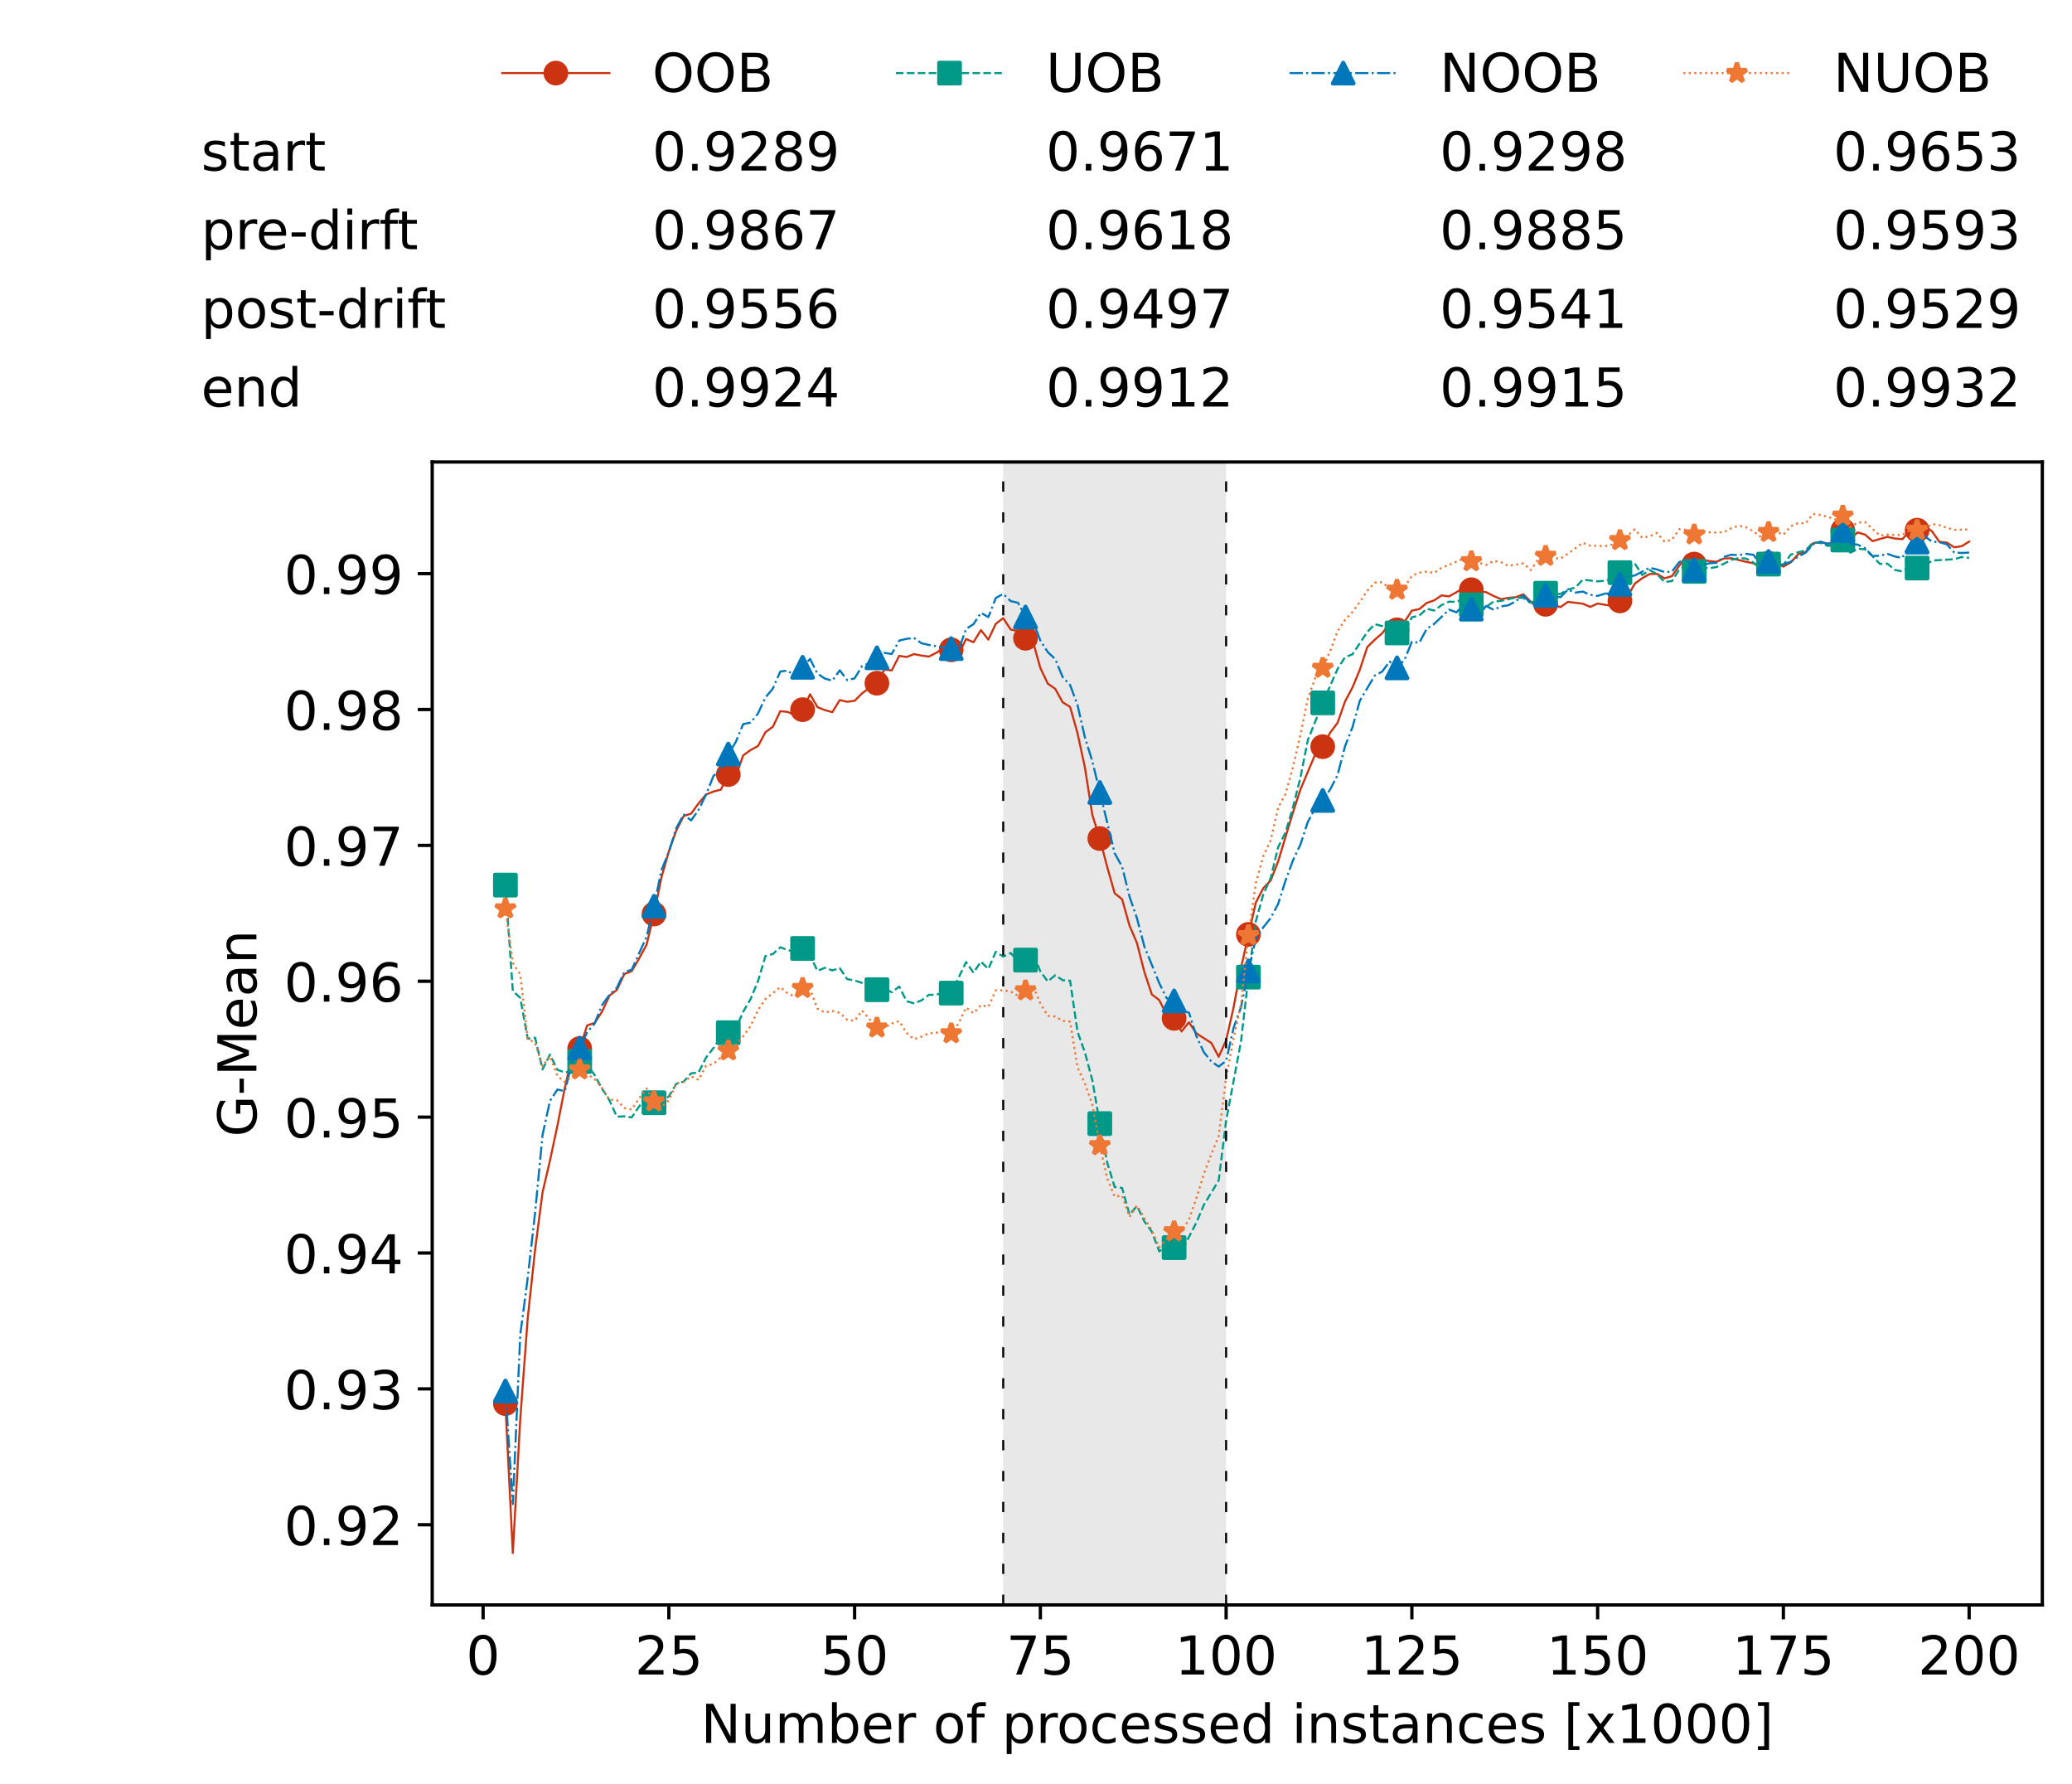 <?xml version="1.0" encoding="utf-8" standalone="no"?>
<!DOCTYPE svg PUBLIC "-//W3C//DTD SVG 1.1//EN"
  "http://www.w3.org/Graphics/SVG/1.1/DTD/svg11.dtd">
<!-- Created with matplotlib (https://matplotlib.org/) -->
<svg height="432.615pt" version="1.1" viewBox="0 0 502.65 432.615" width="502.65pt" xmlns="http://www.w3.org/2000/svg" xmlns:xlink="http://www.w3.org/1999/xlink">
 <defs>
  <style type="text/css">*{stroke-linecap:butt;stroke-linejoin:round;}</style>
 </defs>
 <g id="figure_1">
  <g id="patch_1">
   <path d="M 0 432.615 
L 502.65 432.615 
L 502.65 0 
L 0 0 
z
" style="fill:#ffffff;"/>
  </g>
  <g id="axes_1">
   <g id="patch_2">
    <path d="M 104.85 389.252 
L 495.45 389.252 
L 495.45 112.052 
L 104.85 112.052 
z
" style="fill:#ffffff;"/>
   </g>
   <g id="patch_3">
    <path clip-path="url(#p92c73dbc6f)" d="M 297.446 389.252 
L 297.446 112.052 
L 243.372 112.052 
L 243.372 389.252 
z
" style="fill:#d3d3d3;opacity:0.5;"/>
   </g>
   <g id="matplotlib.axis_1">
    <g id="xtick_1">
     <g id="line2d_1">
      <defs>
       <path d="M 0 0 
L 0 3.5 
" id="m782dd5c153" style="stroke:#000000;stroke-width:0.8;"/>
      </defs>
      <g>
       <use style="stroke:#000000;stroke-width:0.8;" x="117.197" xlink:href="#m782dd5c153" y="389.252"/>
      </g>
     </g>
     <g id="text_1">
      <!-- 0 -->
      <g transform="translate(113.061 406.13)scale(0.13 -0.13)">
       <defs>
        <path d="M 31.781 66.406 
Q 24.172 66.406 20.328 58.906 
Q 16.5 51.422 16.5 36.375 
Q 16.5 21.391 20.328 13.891 
Q 24.172 6.391 31.781 6.391 
Q 39.453 6.391 43.281 13.891 
Q 47.125 21.391 47.125 36.375 
Q 47.125 51.422 43.281 58.906 
Q 39.453 66.406 31.781 66.406 
z
M 31.781 74.219 
Q 44.047 74.219 50.516 64.516 
Q 56.984 54.828 56.984 36.375 
Q 56.984 17.969 50.516 8.266 
Q 44.047 -1.422 31.781 -1.422 
Q 19.531 -1.422 13.062 8.266 
Q 6.594 17.969 6.594 36.375 
Q 6.594 54.828 13.062 64.516 
Q 19.531 74.219 31.781 74.219 
z
" id="DejaVuSans-48"/>
       </defs>
       <use xlink:href="#DejaVuSans-48"/>
      </g>
     </g>
    </g>
    <g id="xtick_2">
     <g id="line2d_2">
      <g>
       <use style="stroke:#000000;stroke-width:0.8;" x="162.259" xlink:href="#m782dd5c153" y="389.252"/>
      </g>
     </g>
     <g id="text_2">
      <!-- 25 -->
      <g transform="translate(153.988 406.13)scale(0.13 -0.13)">
       <defs>
        <path d="M 19.188 8.297 
L 53.609 8.297 
L 53.609 0 
L 7.328 0 
L 7.328 8.297 
Q 12.938 14.109 22.625 23.891 
Q 32.328 33.688 34.812 36.531 
Q 39.547 41.844 41.422 45.531 
Q 43.312 49.219 43.312 52.781 
Q 43.312 58.594 39.234 62.25 
Q 35.156 65.922 28.609 65.922 
Q 23.969 65.922 18.812 64.312 
Q 13.672 62.703 7.812 59.422 
L 7.812 69.391 
Q 13.766 71.781 18.938 73 
Q 24.125 74.219 28.422 74.219 
Q 39.75 74.219 46.484 68.547 
Q 53.219 62.891 53.219 53.422 
Q 53.219 48.922 51.531 44.891 
Q 49.859 40.875 45.406 35.406 
Q 44.188 33.984 37.641 27.219 
Q 31.109 20.453 19.188 8.297 
z
" id="DejaVuSans-50"/>
        <path d="M 10.797 72.906 
L 49.516 72.906 
L 49.516 64.594 
L 19.828 64.594 
L 19.828 46.734 
Q 21.969 47.469 24.109 47.828 
Q 26.266 48.188 28.422 48.188 
Q 40.625 48.188 47.75 41.5 
Q 54.891 34.812 54.891 23.391 
Q 54.891 11.625 47.562 5.094 
Q 40.234 -1.422 26.906 -1.422 
Q 22.312 -1.422 17.547 -0.641 
Q 12.797 0.141 7.719 1.703 
L 7.719 11.625 
Q 12.109 9.234 16.797 8.062 
Q 21.484 6.891 26.703 6.891 
Q 35.156 6.891 40.078 11.328 
Q 45.016 15.766 45.016 23.391 
Q 45.016 31 40.078 35.438 
Q 35.156 39.891 26.703 39.891 
Q 22.75 39.891 18.812 39.016 
Q 14.891 38.141 10.797 36.281 
z
" id="DejaVuSans-53"/>
       </defs>
       <use xlink:href="#DejaVuSans-50"/>
       <use x="63.623" xlink:href="#DejaVuSans-53"/>
      </g>
     </g>
    </g>
    <g id="xtick_3">
     <g id="line2d_3">
      <g>
       <use style="stroke:#000000;stroke-width:0.8;" x="207.322" xlink:href="#m782dd5c153" y="389.252"/>
      </g>
     </g>
     <g id="text_3">
      <!-- 50 -->
      <g transform="translate(199.05 406.13)scale(0.13 -0.13)">
       <use xlink:href="#DejaVuSans-53"/>
       <use x="63.623" xlink:href="#DejaVuSans-48"/>
      </g>
     </g>
    </g>
    <g id="xtick_4">
     <g id="line2d_4">
      <g>
       <use style="stroke:#000000;stroke-width:0.8;" x="252.384" xlink:href="#m782dd5c153" y="389.252"/>
      </g>
     </g>
     <g id="text_4">
      <!-- 75 -->
      <g transform="translate(244.113 406.13)scale(0.13 -0.13)">
       <defs>
        <path d="M 8.203 72.906 
L 55.078 72.906 
L 55.078 68.703 
L 28.609 0 
L 18.312 0 
L 43.219 64.594 
L 8.203 64.594 
z
" id="DejaVuSans-55"/>
       </defs>
       <use xlink:href="#DejaVuSans-55"/>
       <use x="63.623" xlink:href="#DejaVuSans-53"/>
      </g>
     </g>
    </g>
    <g id="xtick_5">
     <g id="line2d_5">
      <g>
       <use style="stroke:#000000;stroke-width:0.8;" x="297.446" xlink:href="#m782dd5c153" y="389.252"/>
      </g>
     </g>
     <g id="text_5">
      <!-- 100 -->
      <g transform="translate(285.039 406.13)scale(0.13 -0.13)">
       <defs>
        <path d="M 12.406 8.297 
L 28.516 8.297 
L 28.516 63.922 
L 10.984 60.406 
L 10.984 69.391 
L 28.422 72.906 
L 38.281 72.906 
L 38.281 8.297 
L 54.391 8.297 
L 54.391 0 
L 12.406 0 
z
" id="DejaVuSans-49"/>
       </defs>
       <use xlink:href="#DejaVuSans-49"/>
       <use x="63.623" xlink:href="#DejaVuSans-48"/>
       <use x="127.246" xlink:href="#DejaVuSans-48"/>
      </g>
     </g>
    </g>
    <g id="xtick_6">
     <g id="line2d_6">
      <g>
       <use style="stroke:#000000;stroke-width:0.8;" x="342.509" xlink:href="#m782dd5c153" y="389.252"/>
      </g>
     </g>
     <g id="text_6">
      <!-- 125 -->
      <g transform="translate(330.102 406.13)scale(0.13 -0.13)">
       <use xlink:href="#DejaVuSans-49"/>
       <use x="63.623" xlink:href="#DejaVuSans-50"/>
       <use x="127.246" xlink:href="#DejaVuSans-53"/>
      </g>
     </g>
    </g>
    <g id="xtick_7">
     <g id="line2d_7">
      <g>
       <use style="stroke:#000000;stroke-width:0.8;" x="387.571" xlink:href="#m782dd5c153" y="389.252"/>
      </g>
     </g>
     <g id="text_7">
      <!-- 150 -->
      <g transform="translate(375.164 406.13)scale(0.13 -0.13)">
       <use xlink:href="#DejaVuSans-49"/>
       <use x="63.623" xlink:href="#DejaVuSans-53"/>
       <use x="127.246" xlink:href="#DejaVuSans-48"/>
      </g>
     </g>
    </g>
    <g id="xtick_8">
     <g id="line2d_8">
      <g>
       <use style="stroke:#000000;stroke-width:0.8;" x="432.633" xlink:href="#m782dd5c153" y="389.252"/>
      </g>
     </g>
     <g id="text_8">
      <!-- 175 -->
      <g transform="translate(420.226 406.13)scale(0.13 -0.13)">
       <use xlink:href="#DejaVuSans-49"/>
       <use x="63.623" xlink:href="#DejaVuSans-55"/>
       <use x="127.246" xlink:href="#DejaVuSans-53"/>
      </g>
     </g>
    </g>
    <g id="xtick_9">
     <g id="line2d_9">
      <g>
       <use style="stroke:#000000;stroke-width:0.8;" x="477.695" xlink:href="#m782dd5c153" y="389.252"/>
      </g>
     </g>
     <g id="text_9">
      <!-- 200 -->
      <g transform="translate(465.289 406.13)scale(0.13 -0.13)">
       <use xlink:href="#DejaVuSans-50"/>
       <use x="63.623" xlink:href="#DejaVuSans-48"/>
       <use x="127.246" xlink:href="#DejaVuSans-48"/>
      </g>
     </g>
    </g>
    <g id="text_10">
     <!-- Number of processed instances [x1000] -->
     <g transform="translate(170.025 422.711)scale(0.13 -0.13)">
      <defs>
       <path d="M 9.812 72.906 
L 23.094 72.906 
L 55.422 11.922 
L 55.422 72.906 
L 64.984 72.906 
L 64.984 0 
L 51.703 0 
L 19.391 60.984 
L 19.391 0 
L 9.812 0 
z
" id="DejaVuSans-78"/>
       <path d="M 8.5 21.578 
L 8.5 54.688 
L 17.484 54.688 
L 17.484 21.922 
Q 17.484 14.156 20.5 10.266 
Q 23.531 6.391 29.594 6.391 
Q 36.859 6.391 41.078 11.031 
Q 45.312 15.672 45.312 23.688 
L 45.312 54.688 
L 54.297 54.688 
L 54.297 0 
L 45.312 0 
L 45.312 8.406 
Q 42.047 3.422 37.719 1 
Q 33.406 -1.422 27.688 -1.422 
Q 18.266 -1.422 13.375 4.438 
Q 8.5 10.297 8.5 21.578 
z
M 31.109 56 
z
" id="DejaVuSans-117"/>
       <path d="M 52 44.188 
Q 55.375 50.25 60.062 53.125 
Q 64.75 56 71.094 56 
Q 79.641 56 84.281 50.016 
Q 88.922 44.047 88.922 33.016 
L 88.922 0 
L 79.891 0 
L 79.891 32.719 
Q 79.891 40.578 77.094 44.375 
Q 74.312 48.188 68.609 48.188 
Q 61.625 48.188 57.562 43.547 
Q 53.516 38.922 53.516 30.906 
L 53.516 0 
L 44.484 0 
L 44.484 32.719 
Q 44.484 40.625 41.703 44.406 
Q 38.922 48.188 33.109 48.188 
Q 26.219 48.188 22.156 43.531 
Q 18.109 38.875 18.109 30.906 
L 18.109 0 
L 9.078 0 
L 9.078 54.688 
L 18.109 54.688 
L 18.109 46.188 
Q 21.188 51.219 25.484 53.609 
Q 29.781 56 35.688 56 
Q 41.656 56 45.828 52.969 
Q 50 49.953 52 44.188 
z
" id="DejaVuSans-109"/>
       <path d="M 48.688 27.297 
Q 48.688 37.203 44.609 42.844 
Q 40.531 48.484 33.406 48.484 
Q 26.266 48.484 22.188 42.844 
Q 18.109 37.203 18.109 27.297 
Q 18.109 17.391 22.188 11.75 
Q 26.266 6.109 33.406 6.109 
Q 40.531 6.109 44.609 11.75 
Q 48.688 17.391 48.688 27.297 
z
M 18.109 46.391 
Q 20.953 51.266 25.266 53.625 
Q 29.594 56 35.594 56 
Q 45.562 56 51.781 48.094 
Q 58.016 40.188 58.016 27.297 
Q 58.016 14.406 51.781 6.484 
Q 45.562 -1.422 35.594 -1.422 
Q 29.594 -1.422 25.266 0.953 
Q 20.953 3.328 18.109 8.203 
L 18.109 0 
L 9.078 0 
L 9.078 75.984 
L 18.109 75.984 
z
" id="DejaVuSans-98"/>
       <path d="M 56.203 29.594 
L 56.203 25.203 
L 14.891 25.203 
Q 15.484 15.922 20.484 11.062 
Q 25.484 6.203 34.422 6.203 
Q 39.594 6.203 44.453 7.469 
Q 49.312 8.734 54.109 11.281 
L 54.109 2.781 
Q 49.266 0.734 44.188 -0.344 
Q 39.109 -1.422 33.891 -1.422 
Q 20.797 -1.422 13.156 6.188 
Q 5.516 13.812 5.516 26.812 
Q 5.516 40.234 12.766 48.109 
Q 20.016 56 32.328 56 
Q 43.359 56 49.781 48.891 
Q 56.203 41.797 56.203 29.594 
z
M 47.219 32.234 
Q 47.125 39.594 43.094 43.984 
Q 39.062 48.391 32.422 48.391 
Q 24.906 48.391 20.391 44.141 
Q 15.875 39.891 15.188 32.172 
z
" id="DejaVuSans-101"/>
       <path d="M 41.109 46.297 
Q 39.594 47.172 37.812 47.578 
Q 36.031 48 33.891 48 
Q 26.266 48 22.188 43.047 
Q 18.109 38.094 18.109 28.812 
L 18.109 0 
L 9.078 0 
L 9.078 54.688 
L 18.109 54.688 
L 18.109 46.188 
Q 20.953 51.172 25.484 53.578 
Q 30.031 56 36.531 56 
Q 37.453 56 38.578 55.875 
Q 39.703 55.766 41.062 55.516 
z
" id="DejaVuSans-114"/>
       <path id="DejaVuSans-32"/>
       <path d="M 30.609 48.391 
Q 23.391 48.391 19.188 42.75 
Q 14.984 37.109 14.984 27.297 
Q 14.984 17.484 19.156 11.844 
Q 23.344 6.203 30.609 6.203 
Q 37.797 6.203 41.984 11.859 
Q 46.188 17.531 46.188 27.297 
Q 46.188 37.016 41.984 42.703 
Q 37.797 48.391 30.609 48.391 
z
M 30.609 56 
Q 42.328 56 49.016 48.375 
Q 55.719 40.766 55.719 27.297 
Q 55.719 13.875 49.016 6.219 
Q 42.328 -1.422 30.609 -1.422 
Q 18.844 -1.422 12.172 6.219 
Q 5.516 13.875 5.516 27.297 
Q 5.516 40.766 12.172 48.375 
Q 18.844 56 30.609 56 
z
" id="DejaVuSans-111"/>
       <path d="M 37.109 75.984 
L 37.109 68.5 
L 28.516 68.5 
Q 23.688 68.5 21.797 66.547 
Q 19.922 64.594 19.922 59.516 
L 19.922 54.688 
L 34.719 54.688 
L 34.719 47.703 
L 19.922 47.703 
L 19.922 0 
L 10.891 0 
L 10.891 47.703 
L 2.297 47.703 
L 2.297 54.688 
L 10.891 54.688 
L 10.891 58.5 
Q 10.891 67.625 15.141 71.797 
Q 19.391 75.984 28.609 75.984 
z
" id="DejaVuSans-102"/>
       <path d="M 18.109 8.203 
L 18.109 -20.797 
L 9.078 -20.797 
L 9.078 54.688 
L 18.109 54.688 
L 18.109 46.391 
Q 20.953 51.266 25.266 53.625 
Q 29.594 56 35.594 56 
Q 45.562 56 51.781 48.094 
Q 58.016 40.188 58.016 27.297 
Q 58.016 14.406 51.781 6.484 
Q 45.562 -1.422 35.594 -1.422 
Q 29.594 -1.422 25.266 0.953 
Q 20.953 3.328 18.109 8.203 
z
M 48.688 27.297 
Q 48.688 37.203 44.609 42.844 
Q 40.531 48.484 33.406 48.484 
Q 26.266 48.484 22.188 42.844 
Q 18.109 37.203 18.109 27.297 
Q 18.109 17.391 22.188 11.75 
Q 26.266 6.109 33.406 6.109 
Q 40.531 6.109 44.609 11.75 
Q 48.688 17.391 48.688 27.297 
z
" id="DejaVuSans-112"/>
       <path d="M 48.781 52.594 
L 48.781 44.188 
Q 44.969 46.297 41.141 47.344 
Q 37.312 48.391 33.406 48.391 
Q 24.656 48.391 19.812 42.844 
Q 14.984 37.312 14.984 27.297 
Q 14.984 17.281 19.812 11.734 
Q 24.656 6.203 33.406 6.203 
Q 37.312 6.203 41.141 7.25 
Q 44.969 8.297 48.781 10.406 
L 48.781 2.094 
Q 45.016 0.344 40.984 -0.531 
Q 36.969 -1.422 32.422 -1.422 
Q 20.062 -1.422 12.781 6.344 
Q 5.516 14.109 5.516 27.297 
Q 5.516 40.672 12.859 48.328 
Q 20.219 56 33.016 56 
Q 37.156 56 41.109 55.141 
Q 45.062 54.297 48.781 52.594 
z
" id="DejaVuSans-99"/>
       <path d="M 44.281 53.078 
L 44.281 44.578 
Q 40.484 46.531 36.375 47.5 
Q 32.281 48.484 27.875 48.484 
Q 21.188 48.484 17.844 46.438 
Q 14.5 44.391 14.5 40.281 
Q 14.5 37.156 16.891 35.375 
Q 19.281 33.594 26.516 31.984 
L 29.594 31.297 
Q 39.156 29.25 43.188 25.516 
Q 47.219 21.781 47.219 15.094 
Q 47.219 7.469 41.188 3.016 
Q 35.156 -1.422 24.609 -1.422 
Q 20.219 -1.422 15.453 -0.562 
Q 10.688 0.297 5.422 2 
L 5.422 11.281 
Q 10.406 8.688 15.234 7.391 
Q 20.062 6.109 24.812 6.109 
Q 31.156 6.109 34.562 8.281 
Q 37.984 10.453 37.984 14.406 
Q 37.984 18.062 35.516 20.016 
Q 33.062 21.969 24.703 23.781 
L 21.578 24.516 
Q 13.234 26.266 9.516 29.906 
Q 5.812 33.547 5.812 39.891 
Q 5.812 47.609 11.281 51.797 
Q 16.75 56 26.812 56 
Q 31.781 56 36.172 55.266 
Q 40.578 54.547 44.281 53.078 
z
" id="DejaVuSans-115"/>
       <path d="M 45.406 46.391 
L 45.406 75.984 
L 54.391 75.984 
L 54.391 0 
L 45.406 0 
L 45.406 8.203 
Q 42.578 3.328 38.25 0.953 
Q 33.938 -1.422 27.875 -1.422 
Q 17.969 -1.422 11.734 6.484 
Q 5.516 14.406 5.516 27.297 
Q 5.516 40.188 11.734 48.094 
Q 17.969 56 27.875 56 
Q 33.938 56 38.25 53.625 
Q 42.578 51.266 45.406 46.391 
z
M 14.797 27.297 
Q 14.797 17.391 18.875 11.75 
Q 22.953 6.109 30.078 6.109 
Q 37.203 6.109 41.297 11.75 
Q 45.406 17.391 45.406 27.297 
Q 45.406 37.203 41.297 42.844 
Q 37.203 48.484 30.078 48.484 
Q 22.953 48.484 18.875 42.844 
Q 14.797 37.203 14.797 27.297 
z
" id="DejaVuSans-100"/>
       <path d="M 9.422 54.688 
L 18.406 54.688 
L 18.406 0 
L 9.422 0 
z
M 9.422 75.984 
L 18.406 75.984 
L 18.406 64.594 
L 9.422 64.594 
z
" id="DejaVuSans-105"/>
       <path d="M 54.891 33.016 
L 54.891 0 
L 45.906 0 
L 45.906 32.719 
Q 45.906 40.484 42.875 44.328 
Q 39.844 48.188 33.797 48.188 
Q 26.516 48.188 22.312 43.547 
Q 18.109 38.922 18.109 30.906 
L 18.109 0 
L 9.078 0 
L 9.078 54.688 
L 18.109 54.688 
L 18.109 46.188 
Q 21.344 51.125 25.703 53.562 
Q 30.078 56 35.797 56 
Q 45.219 56 50.047 50.172 
Q 54.891 44.344 54.891 33.016 
z
" id="DejaVuSans-110"/>
       <path d="M 18.312 70.219 
L 18.312 54.688 
L 36.812 54.688 
L 36.812 47.703 
L 18.312 47.703 
L 18.312 18.016 
Q 18.312 11.328 20.141 9.422 
Q 21.969 7.516 27.594 7.516 
L 36.812 7.516 
L 36.812 0 
L 27.594 0 
Q 17.188 0 13.234 3.875 
Q 9.281 7.766 9.281 18.016 
L 9.281 47.703 
L 2.688 47.703 
L 2.688 54.688 
L 9.281 54.688 
L 9.281 70.219 
z
" id="DejaVuSans-116"/>
       <path d="M 34.281 27.484 
Q 23.391 27.484 19.188 25 
Q 14.984 22.516 14.984 16.5 
Q 14.984 11.719 18.141 8.906 
Q 21.297 6.109 26.703 6.109 
Q 34.188 6.109 38.703 11.406 
Q 43.219 16.703 43.219 25.484 
L 43.219 27.484 
z
M 52.203 31.203 
L 52.203 0 
L 43.219 0 
L 43.219 8.297 
Q 40.141 3.328 35.547 0.953 
Q 30.953 -1.422 24.312 -1.422 
Q 15.922 -1.422 10.953 3.297 
Q 6 8.016 6 15.922 
Q 6 25.141 12.172 29.828 
Q 18.359 34.516 30.609 34.516 
L 43.219 34.516 
L 43.219 35.406 
Q 43.219 41.609 39.141 45 
Q 35.062 48.391 27.688 48.391 
Q 23 48.391 18.547 47.266 
Q 14.109 46.141 10.016 43.891 
L 10.016 52.203 
Q 14.938 54.109 19.578 55.047 
Q 24.219 56 28.609 56 
Q 40.484 56 46.344 49.844 
Q 52.203 43.703 52.203 31.203 
z
" id="DejaVuSans-97"/>
       <path d="M 8.594 75.984 
L 29.297 75.984 
L 29.297 69 
L 17.578 69 
L 17.578 -6.203 
L 29.297 -6.203 
L 29.297 -13.188 
L 8.594 -13.188 
z
" id="DejaVuSans-91"/>
       <path d="M 54.891 54.688 
L 35.109 28.078 
L 55.906 0 
L 45.312 0 
L 29.391 21.484 
L 13.484 0 
L 2.875 0 
L 24.125 28.609 
L 4.688 54.688 
L 15.281 54.688 
L 29.781 35.203 
L 44.281 54.688 
z
" id="DejaVuSans-120"/>
       <path d="M 30.422 75.984 
L 30.422 -13.188 
L 9.719 -13.188 
L 9.719 -6.203 
L 21.391 -6.203 
L 21.391 69 
L 9.719 69 
L 9.719 75.984 
z
" id="DejaVuSans-93"/>
      </defs>
      <use xlink:href="#DejaVuSans-78"/>
      <use x="74.805" xlink:href="#DejaVuSans-117"/>
      <use x="138.184" xlink:href="#DejaVuSans-109"/>
      <use x="235.596" xlink:href="#DejaVuSans-98"/>
      <use x="299.072" xlink:href="#DejaVuSans-101"/>
      <use x="360.596" xlink:href="#DejaVuSans-114"/>
      <use x="401.709" xlink:href="#DejaVuSans-32"/>
      <use x="433.496" xlink:href="#DejaVuSans-111"/>
      <use x="494.678" xlink:href="#DejaVuSans-102"/>
      <use x="529.883" xlink:href="#DejaVuSans-32"/>
      <use x="561.67" xlink:href="#DejaVuSans-112"/>
      <use x="625.146" xlink:href="#DejaVuSans-114"/>
      <use x="664.01" xlink:href="#DejaVuSans-111"/>
      <use x="725.191" xlink:href="#DejaVuSans-99"/>
      <use x="780.172" xlink:href="#DejaVuSans-101"/>
      <use x="841.695" xlink:href="#DejaVuSans-115"/>
      <use x="893.795" xlink:href="#DejaVuSans-115"/>
      <use x="945.895" xlink:href="#DejaVuSans-101"/>
      <use x="1007.418" xlink:href="#DejaVuSans-100"/>
      <use x="1070.895" xlink:href="#DejaVuSans-32"/>
      <use x="1102.682" xlink:href="#DejaVuSans-105"/>
      <use x="1130.465" xlink:href="#DejaVuSans-110"/>
      <use x="1193.844" xlink:href="#DejaVuSans-115"/>
      <use x="1245.943" xlink:href="#DejaVuSans-116"/>
      <use x="1285.152" xlink:href="#DejaVuSans-97"/>
      <use x="1346.432" xlink:href="#DejaVuSans-110"/>
      <use x="1409.811" xlink:href="#DejaVuSans-99"/>
      <use x="1464.791" xlink:href="#DejaVuSans-101"/>
      <use x="1526.314" xlink:href="#DejaVuSans-115"/>
      <use x="1578.414" xlink:href="#DejaVuSans-32"/>
      <use x="1610.201" xlink:href="#DejaVuSans-91"/>
      <use x="1649.215" xlink:href="#DejaVuSans-120"/>
      <use x="1708.395" xlink:href="#DejaVuSans-49"/>
      <use x="1772.018" xlink:href="#DejaVuSans-48"/>
      <use x="1835.641" xlink:href="#DejaVuSans-48"/>
      <use x="1899.264" xlink:href="#DejaVuSans-48"/>
      <use x="1962.887" xlink:href="#DejaVuSans-93"/>
     </g>
    </g>
   </g>
   <g id="matplotlib.axis_2">
    <g id="ytick_1">
     <g id="line2d_10">
      <defs>
       <path d="M 0 0 
L -3.5 0 
" id="ma3ab53266f" style="stroke:#000000;stroke-width:0.8;"/>
      </defs>
      <g>
       <use style="stroke:#000000;stroke-width:0.8;" x="104.85" xlink:href="#ma3ab53266f" y="369.802"/>
      </g>
     </g>
     <g id="text_11">
      <!-- 0.92 -->
      <g transform="translate(68.905 374.741)scale(0.13 -0.13)">
       <defs>
        <path d="M 10.688 12.406 
L 21 12.406 
L 21 0 
L 10.688 0 
z
" id="DejaVuSans-46"/>
        <path d="M 10.984 1.516 
L 10.984 10.5 
Q 14.703 8.734 18.5 7.812 
Q 22.312 6.891 25.984 6.891 
Q 35.75 6.891 40.891 13.453 
Q 46.047 20.016 46.781 33.406 
Q 43.953 29.203 39.594 26.953 
Q 35.25 24.703 29.984 24.703 
Q 19.047 24.703 12.672 31.312 
Q 6.297 37.938 6.297 49.422 
Q 6.297 60.641 12.938 67.422 
Q 19.578 74.219 30.609 74.219 
Q 43.266 74.219 49.922 64.516 
Q 56.594 54.828 56.594 36.375 
Q 56.594 19.141 48.406 8.859 
Q 40.234 -1.422 26.422 -1.422 
Q 22.703 -1.422 18.891 -0.688 
Q 15.094 0.047 10.984 1.516 
z
M 30.609 32.422 
Q 37.25 32.422 41.125 36.953 
Q 45.016 41.5 45.016 49.422 
Q 45.016 57.281 41.125 61.844 
Q 37.25 66.406 30.609 66.406 
Q 23.969 66.406 20.094 61.844 
Q 16.219 57.281 16.219 49.422 
Q 16.219 41.5 20.094 36.953 
Q 23.969 32.422 30.609 32.422 
z
" id="DejaVuSans-57"/>
       </defs>
       <use xlink:href="#DejaVuSans-48"/>
       <use x="63.623" xlink:href="#DejaVuSans-46"/>
       <use x="95.41" xlink:href="#DejaVuSans-57"/>
       <use x="159.033" xlink:href="#DejaVuSans-50"/>
      </g>
     </g>
    </g>
    <g id="ytick_2">
     <g id="line2d_11">
      <g>
       <use style="stroke:#000000;stroke-width:0.8;" x="104.85" xlink:href="#ma3ab53266f" y="336.848"/>
      </g>
     </g>
     <g id="text_12">
      <!-- 0.93 -->
      <g transform="translate(68.905 341.787)scale(0.13 -0.13)">
       <defs>
        <path d="M 40.578 39.312 
Q 47.656 37.797 51.625 33 
Q 55.609 28.219 55.609 21.188 
Q 55.609 10.406 48.188 4.484 
Q 40.766 -1.422 27.094 -1.422 
Q 22.516 -1.422 17.656 -0.516 
Q 12.797 0.391 7.625 2.203 
L 7.625 11.719 
Q 11.719 9.328 16.594 8.109 
Q 21.484 6.891 26.812 6.891 
Q 36.078 6.891 40.938 10.547 
Q 45.797 14.203 45.797 21.188 
Q 45.797 27.641 41.281 31.266 
Q 36.766 34.906 28.719 34.906 
L 20.219 34.906 
L 20.219 43.016 
L 29.109 43.016 
Q 36.375 43.016 40.234 45.922 
Q 44.094 48.828 44.094 54.297 
Q 44.094 59.906 40.109 62.906 
Q 36.141 65.922 28.719 65.922 
Q 24.656 65.922 20.016 65.031 
Q 15.375 64.156 9.812 62.312 
L 9.812 71.094 
Q 15.438 72.656 20.344 73.438 
Q 25.25 74.219 29.594 74.219 
Q 40.828 74.219 47.359 69.109 
Q 53.906 64.016 53.906 55.328 
Q 53.906 49.266 50.438 45.094 
Q 46.969 40.922 40.578 39.312 
z
" id="DejaVuSans-51"/>
       </defs>
       <use xlink:href="#DejaVuSans-48"/>
       <use x="63.623" xlink:href="#DejaVuSans-46"/>
       <use x="95.41" xlink:href="#DejaVuSans-57"/>
       <use x="159.033" xlink:href="#DejaVuSans-51"/>
      </g>
     </g>
    </g>
    <g id="ytick_3">
     <g id="line2d_12">
      <g>
       <use style="stroke:#000000;stroke-width:0.8;" x="104.85" xlink:href="#ma3ab53266f" y="303.895"/>
      </g>
     </g>
     <g id="text_13">
      <!-- 0.94 -->
      <g transform="translate(68.905 308.834)scale(0.13 -0.13)">
       <defs>
        <path d="M 37.797 64.312 
L 12.891 25.391 
L 37.797 25.391 
z
M 35.203 72.906 
L 47.609 72.906 
L 47.609 25.391 
L 58.016 25.391 
L 58.016 17.188 
L 47.609 17.188 
L 47.609 0 
L 37.797 0 
L 37.797 17.188 
L 4.891 17.188 
L 4.891 26.703 
z
" id="DejaVuSans-52"/>
       </defs>
       <use xlink:href="#DejaVuSans-48"/>
       <use x="63.623" xlink:href="#DejaVuSans-46"/>
       <use x="95.41" xlink:href="#DejaVuSans-57"/>
       <use x="159.033" xlink:href="#DejaVuSans-52"/>
      </g>
     </g>
    </g>
    <g id="ytick_4">
     <g id="line2d_13">
      <g>
       <use style="stroke:#000000;stroke-width:0.8;" x="104.85" xlink:href="#ma3ab53266f" y="270.941"/>
      </g>
     </g>
     <g id="text_14">
      <!-- 0.95 -->
      <g transform="translate(68.905 275.88)scale(0.13 -0.13)">
       <use xlink:href="#DejaVuSans-48"/>
       <use x="63.623" xlink:href="#DejaVuSans-46"/>
       <use x="95.41" xlink:href="#DejaVuSans-57"/>
       <use x="159.033" xlink:href="#DejaVuSans-53"/>
      </g>
     </g>
    </g>
    <g id="ytick_5">
     <g id="line2d_14">
      <g>
       <use style="stroke:#000000;stroke-width:0.8;" x="104.85" xlink:href="#ma3ab53266f" y="237.987"/>
      </g>
     </g>
     <g id="text_15">
      <!-- 0.96 -->
      <g transform="translate(68.905 242.926)scale(0.13 -0.13)">
       <defs>
        <path d="M 33.016 40.375 
Q 26.375 40.375 22.484 35.828 
Q 18.609 31.297 18.609 23.391 
Q 18.609 15.531 22.484 10.953 
Q 26.375 6.391 33.016 6.391 
Q 39.656 6.391 43.531 10.953 
Q 47.406 15.531 47.406 23.391 
Q 47.406 31.297 43.531 35.828 
Q 39.656 40.375 33.016 40.375 
z
M 52.594 71.297 
L 52.594 62.312 
Q 48.875 64.062 45.094 64.984 
Q 41.312 65.922 37.594 65.922 
Q 27.828 65.922 22.672 59.328 
Q 17.531 52.734 16.797 39.406 
Q 19.672 43.656 24.016 45.922 
Q 28.375 48.188 33.594 48.188 
Q 44.578 48.188 50.953 41.516 
Q 57.328 34.859 57.328 23.391 
Q 57.328 12.156 50.688 5.359 
Q 44.047 -1.422 33.016 -1.422 
Q 20.359 -1.422 13.672 8.266 
Q 6.984 17.969 6.984 36.375 
Q 6.984 53.656 15.188 63.938 
Q 23.391 74.219 37.203 74.219 
Q 40.922 74.219 44.703 73.484 
Q 48.484 72.75 52.594 71.297 
z
" id="DejaVuSans-54"/>
       </defs>
       <use xlink:href="#DejaVuSans-48"/>
       <use x="63.623" xlink:href="#DejaVuSans-46"/>
       <use x="95.41" xlink:href="#DejaVuSans-57"/>
       <use x="159.033" xlink:href="#DejaVuSans-54"/>
      </g>
     </g>
    </g>
    <g id="ytick_6">
     <g id="line2d_15">
      <g>
       <use style="stroke:#000000;stroke-width:0.8;" x="104.85" xlink:href="#ma3ab53266f" y="205.034"/>
      </g>
     </g>
     <g id="text_16">
      <!-- 0.97 -->
      <g transform="translate(68.905 209.973)scale(0.13 -0.13)">
       <use xlink:href="#DejaVuSans-48"/>
       <use x="63.623" xlink:href="#DejaVuSans-46"/>
       <use x="95.41" xlink:href="#DejaVuSans-57"/>
       <use x="159.033" xlink:href="#DejaVuSans-55"/>
      </g>
     </g>
    </g>
    <g id="ytick_7">
     <g id="line2d_16">
      <g>
       <use style="stroke:#000000;stroke-width:0.8;" x="104.85" xlink:href="#ma3ab53266f" y="172.08"/>
      </g>
     </g>
     <g id="text_17">
      <!-- 0.98 -->
      <g transform="translate(68.905 177.019)scale(0.13 -0.13)">
       <defs>
        <path d="M 31.781 34.625 
Q 24.75 34.625 20.719 30.859 
Q 16.703 27.094 16.703 20.516 
Q 16.703 13.922 20.719 10.156 
Q 24.75 6.391 31.781 6.391 
Q 38.812 6.391 42.859 10.172 
Q 46.922 13.969 46.922 20.516 
Q 46.922 27.094 42.891 30.859 
Q 38.875 34.625 31.781 34.625 
z
M 21.922 38.812 
Q 15.578 40.375 12.031 44.719 
Q 8.5 49.078 8.5 55.328 
Q 8.5 64.062 14.719 69.141 
Q 20.953 74.219 31.781 74.219 
Q 42.672 74.219 48.875 69.141 
Q 55.078 64.062 55.078 55.328 
Q 55.078 49.078 51.531 44.719 
Q 48 40.375 41.703 38.812 
Q 48.828 37.156 52.797 32.312 
Q 56.781 27.484 56.781 20.516 
Q 56.781 9.906 50.312 4.234 
Q 43.844 -1.422 31.781 -1.422 
Q 19.734 -1.422 13.25 4.234 
Q 6.781 9.906 6.781 20.516 
Q 6.781 27.484 10.781 32.312 
Q 14.797 37.156 21.922 38.812 
z
M 18.312 54.391 
Q 18.312 48.734 21.844 45.562 
Q 25.391 42.391 31.781 42.391 
Q 38.141 42.391 41.719 45.562 
Q 45.312 48.734 45.312 54.391 
Q 45.312 60.062 41.719 63.234 
Q 38.141 66.406 31.781 66.406 
Q 25.391 66.406 21.844 63.234 
Q 18.312 60.062 18.312 54.391 
z
" id="DejaVuSans-56"/>
       </defs>
       <use xlink:href="#DejaVuSans-48"/>
       <use x="63.623" xlink:href="#DejaVuSans-46"/>
       <use x="95.41" xlink:href="#DejaVuSans-57"/>
       <use x="159.033" xlink:href="#DejaVuSans-56"/>
      </g>
     </g>
    </g>
    <g id="ytick_8">
     <g id="line2d_17">
      <g>
       <use style="stroke:#000000;stroke-width:0.8;" x="104.85" xlink:href="#ma3ab53266f" y="139.126"/>
      </g>
     </g>
     <g id="text_18">
      <!-- 0.99 -->
      <g transform="translate(68.905 144.065)scale(0.13 -0.13)">
       <use xlink:href="#DejaVuSans-48"/>
       <use x="63.623" xlink:href="#DejaVuSans-46"/>
       <use x="95.41" xlink:href="#DejaVuSans-57"/>
       <use x="159.033" xlink:href="#DejaVuSans-57"/>
      </g>
     </g>
    </g>
    <g id="text_19">
     <!-- G-Mean -->
     <g transform="translate(62.201 275.744)rotate(-90)scale(0.13 -0.13)">
      <defs>
       <path d="M 59.516 10.406 
L 59.516 29.984 
L 43.406 29.984 
L 43.406 38.094 
L 69.281 38.094 
L 69.281 6.781 
Q 63.578 2.734 56.688 0.656 
Q 49.812 -1.422 42 -1.422 
Q 24.906 -1.422 15.25 8.562 
Q 5.609 18.562 5.609 36.375 
Q 5.609 54.25 15.25 64.234 
Q 24.906 74.219 42 74.219 
Q 49.125 74.219 55.547 72.453 
Q 61.969 70.703 67.391 67.281 
L 67.391 56.781 
Q 61.922 61.422 55.766 63.766 
Q 49.609 66.109 42.828 66.109 
Q 29.438 66.109 22.719 58.641 
Q 16.016 51.172 16.016 36.375 
Q 16.016 21.625 22.719 14.156 
Q 29.438 6.688 42.828 6.688 
Q 48.047 6.688 52.141 7.594 
Q 56.25 8.5 59.516 10.406 
z
" id="DejaVuSans-71"/>
       <path d="M 4.891 31.391 
L 31.203 31.391 
L 31.203 23.391 
L 4.891 23.391 
z
" id="DejaVuSans-45"/>
       <path d="M 9.812 72.906 
L 24.516 72.906 
L 43.109 23.297 
L 61.812 72.906 
L 76.516 72.906 
L 76.516 0 
L 66.891 0 
L 66.891 64.016 
L 48.094 14.016 
L 38.188 14.016 
L 19.391 64.016 
L 19.391 0 
L 9.812 0 
z
" id="DejaVuSans-77"/>
      </defs>
      <use xlink:href="#DejaVuSans-71"/>
      <use x="77.49" xlink:href="#DejaVuSans-45"/>
      <use x="113.574" xlink:href="#DejaVuSans-77"/>
      <use x="199.854" xlink:href="#DejaVuSans-101"/>
      <use x="261.377" xlink:href="#DejaVuSans-97"/>
      <use x="322.656" xlink:href="#DejaVuSans-110"/>
     </g>
    </g>
   </g>
   <g id="line2d_18"/>
   <g id="line2d_19"/>
   <g id="line2d_20"/>
   <g id="line2d_21"/>
   <g id="line2d_22"/>
   <g id="line2d_23">
    <path clip-path="url(#p92c73dbc6f)" d="M 122.605 340.428 
L 124.407 376.652 
L 126.21 344.218 
L 128.012 319.814 
L 129.815 303.056 
L 131.617 289.18 
L 133.419 281.468 
L 135.222 273.027 
L 137.024 263.816 
L 138.827 256.053 
L 140.629 254.308 
L 142.432 248.702 
L 144.234 248.115 
L 146.037 245.388 
L 147.839 241.486 
L 149.642 240.088 
L 151.444 236.248 
L 153.247 235.538 
L 155.049 232.455 
L 156.852 229.136 
L 158.654 221.678 
L 160.457 212.813 
L 162.259 206.482 
L 164.062 201.4 
L 165.864 197.903 
L 167.667 197.332 
L 169.469 194.833 
L 171.272 192.72 
L 173.074 191.972 
L 174.877 191.514 
L 176.679 187.854 
L 178.482 188.311 
L 180.284 183.213 
L 182.087 181.914 
L 183.889 180.94 
L 185.692 177.585 
L 187.494 176.253 
L 189.297 172.487 
L 191.099 172.662 
L 192.902 173.512 
L 194.704 172.12 
L 196.507 168.387 
L 198.309 171.511 
L 200.112 172.225 
L 201.914 172.722 
L 203.717 169.785 
L 205.519 170.209 
L 207.322 169.97 
L 209.124 168.162 
L 210.927 166.827 
L 212.729 165.698 
L 214.532 162.407 
L 216.334 162.59 
L 218.137 159.065 
L 219.939 159.352 
L 221.742 158.641 
L 223.544 159.005 
L 225.347 159.238 
L 227.149 158.319 
L 228.952 157.194 
L 230.754 157.601 
L 232.557 158.669 
L 234.359 154.974 
L 236.162 155.763 
L 237.964 152.818 
L 239.767 155.129 
L 241.569 151.297 
L 243.372 149.925 
L 245.174 152.671 
L 246.976 153.074 
L 248.779 154.8 
L 250.581 155.576 
L 252.384 162.011 
L 254.186 165.808 
L 255.989 167.065 
L 257.791 170.33 
L 259.594 171.442 
L 261.396 177.825 
L 263.199 186.203 
L 265.001 197.682 
L 266.804 203.379 
L 268.606 210.295 
L 270.409 216.649 
L 272.211 218.099 
L 274.014 224.484 
L 275.816 228.714 
L 277.619 235.757 
L 279.421 241.175 
L 281.224 242.558 
L 283.026 246.125 
L 284.829 246.982 
L 286.631 250.149 
L 288.434 247.943 
L 290.236 250.641 
L 293.841 252.934 
L 295.644 256.3 
L 297.446 252.329 
L 299.249 244.369 
L 301.051 234.759 
L 304.656 218.908 
L 306.459 215.437 
L 308.261 213.535 
L 310.064 208.912 
L 313.669 197.01 
L 315.471 191.482 
L 319.076 182.914 
L 320.879 181.091 
L 322.681 177.712 
L 324.484 175.303 
L 326.286 170.147 
L 328.089 166.757 
L 329.891 162.399 
L 331.694 156.927 
L 333.496 155.166 
L 335.299 153.582 
L 337.101 151.314 
L 338.904 152.75 
L 340.706 150.84 
L 342.509 148.087 
L 344.311 147.73 
L 346.114 146.23 
L 347.916 145.608 
L 349.719 144.406 
L 351.521 144.643 
L 355.126 142.619 
L 358.731 143.43 
L 360.533 143.63 
L 362.336 144.548 
L 364.138 145.323 
L 365.941 145.006 
L 367.743 144.834 
L 369.546 144.133 
L 371.348 145.948 
L 373.151 147.527 
L 374.953 146.566 
L 376.756 146.737 
L 378.558 147.234 
L 380.361 145.979 
L 383.966 146.414 
L 385.768 147.181 
L 387.571 146.383 
L 391.176 146.971 
L 392.978 145.735 
L 394.781 144.765 
L 396.583 141.56 
L 398.386 140.236 
L 400.188 139.221 
L 401.991 139.188 
L 403.793 140.269 
L 405.596 139.716 
L 409.201 134.621 
L 411.003 136.809 
L 412.806 135.725 
L 414.608 136.077 
L 416.411 136.246 
L 418.213 135.45 
L 420.016 135.391 
L 423.621 136.262 
L 425.423 136.627 
L 427.226 137.708 
L 429.028 136.582 
L 430.831 136.701 
L 432.633 137.408 
L 434.436 136.389 
L 436.238 134.41 
L 438.041 133.889 
L 439.843 131.777 
L 441.646 131.426 
L 443.448 131.889 
L 445.251 131.57 
L 447.053 128.626 
L 448.856 130.637 
L 450.658 129.128 
L 452.461 129.669 
L 454.263 131.243 
L 457.868 130.198 
L 459.671 130.611 
L 461.473 130.771 
L 463.276 128.862 
L 465.078 128.584 
L 466.881 127.533 
L 468.683 128.852 
L 470.485 131.41 
L 472.288 131.602 
L 474.09 132.737 
L 475.893 132.47 
L 477.695 131.362 
L 477.695 131.362 
" style="fill:none;stroke:#cc3311;stroke-linecap:square;stroke-width:0.5;"/>
    <defs>
     <path d="M 0 2.5 
C 0.663 2.5 1.299 2.237 1.768 1.768 
C 2.237 1.299 2.5 0.663 2.5 0 
C 2.5 -0.663 2.237 -1.299 1.768 -1.768 
C 1.299 -2.237 0.663 -2.5 0 -2.5 
C -0.663 -2.5 -1.299 -2.237 -1.768 -1.768 
C -2.237 -1.299 -2.5 -0.663 -2.5 0 
C -2.5 0.663 -2.237 1.299 -1.768 1.768 
C -1.299 2.237 -0.663 2.5 0 2.5 
z
" id="mabcfaa2f4f" style="stroke:#cc3311;"/>
    </defs>
    <g clip-path="url(#p92c73dbc6f)">
     <use style="fill:#cc3311;stroke:#cc3311;" x="122.605" xlink:href="#mabcfaa2f4f" y="340.428"/>
     <use style="fill:#cc3311;stroke:#cc3311;" x="140.629" xlink:href="#mabcfaa2f4f" y="254.308"/>
     <use style="fill:#cc3311;stroke:#cc3311;" x="158.654" xlink:href="#mabcfaa2f4f" y="221.678"/>
     <use style="fill:#cc3311;stroke:#cc3311;" x="176.679" xlink:href="#mabcfaa2f4f" y="187.854"/>
     <use style="fill:#cc3311;stroke:#cc3311;" x="194.704" xlink:href="#mabcfaa2f4f" y="172.12"/>
     <use style="fill:#cc3311;stroke:#cc3311;" x="212.729" xlink:href="#mabcfaa2f4f" y="165.698"/>
     <use style="fill:#cc3311;stroke:#cc3311;" x="230.754" xlink:href="#mabcfaa2f4f" y="157.601"/>
     <use style="fill:#cc3311;stroke:#cc3311;" x="248.779" xlink:href="#mabcfaa2f4f" y="154.8"/>
     <use style="fill:#cc3311;stroke:#cc3311;" x="266.804" xlink:href="#mabcfaa2f4f" y="203.379"/>
     <use style="fill:#cc3311;stroke:#cc3311;" x="284.829" xlink:href="#mabcfaa2f4f" y="246.982"/>
     <use style="fill:#cc3311;stroke:#cc3311;" x="302.854" xlink:href="#mabcfaa2f4f" y="226.624"/>
     <use style="fill:#cc3311;stroke:#cc3311;" x="320.879" xlink:href="#mabcfaa2f4f" y="181.091"/>
     <use style="fill:#cc3311;stroke:#cc3311;" x="338.904" xlink:href="#mabcfaa2f4f" y="152.75"/>
     <use style="fill:#cc3311;stroke:#cc3311;" x="356.928" xlink:href="#mabcfaa2f4f" y="143.028"/>
     <use style="fill:#cc3311;stroke:#cc3311;" x="374.953" xlink:href="#mabcfaa2f4f" y="146.566"/>
     <use style="fill:#cc3311;stroke:#cc3311;" x="392.978" xlink:href="#mabcfaa2f4f" y="145.735"/>
     <use style="fill:#cc3311;stroke:#cc3311;" x="411.003" xlink:href="#mabcfaa2f4f" y="136.809"/>
     <use style="fill:#cc3311;stroke:#cc3311;" x="429.028" xlink:href="#mabcfaa2f4f" y="136.582"/>
     <use style="fill:#cc3311;stroke:#cc3311;" x="447.053" xlink:href="#mabcfaa2f4f" y="128.626"/>
     <use style="fill:#cc3311;stroke:#cc3311;" x="465.078" xlink:href="#mabcfaa2f4f" y="128.584"/>
    </g>
   </g>
   <g id="line2d_24"/>
   <g id="line2d_25"/>
   <g id="line2d_26"/>
   <g id="line2d_27"/>
   <g id="line2d_28">
    <path clip-path="url(#p92c73dbc6f)" d="M 122.605 214.662 
L 124.407 240.346 
L 126.21 242.001 
L 128.012 251.918 
L 129.815 251.684 
L 131.617 259.368 
L 133.419 255.773 
L 135.222 259.463 
L 137.024 260.097 
L 138.827 259.782 
L 140.629 257.452 
L 142.432 258.326 
L 144.234 260.698 
L 146.037 264.031 
L 147.839 266.846 
L 149.642 270.841 
L 151.444 270.74 
L 153.247 271.016 
L 156.852 265.701 
L 158.654 267.453 
L 160.457 267.248 
L 162.259 265.892 
L 164.062 262.87 
L 165.864 262.316 
L 167.667 260.314 
L 169.469 260.127 
L 171.272 256.518 
L 173.074 254.196 
L 174.877 251.534 
L 176.679 250.463 
L 178.482 249.555 
L 180.284 245.397 
L 182.087 242.293 
L 183.889 237.946 
L 185.692 231.873 
L 187.494 231.374 
L 189.297 229.753 
L 191.099 230.423 
L 192.902 230.833 
L 194.704 230.032 
L 196.507 231.731 
L 198.309 235.468 
L 200.112 234.72 
L 201.914 235.352 
L 203.717 234.817 
L 205.519 237.468 
L 207.322 237.797 
L 209.124 238.378 
L 210.927 239.59 
L 212.729 240.035 
L 214.532 239.709 
L 216.334 240.668 
L 218.137 239.275 
L 219.939 242.836 
L 221.742 243.33 
L 223.544 242.619 
L 225.347 241.282 
L 227.149 241.264 
L 228.952 240.609 
L 230.754 240.863 
L 234.359 233.338 
L 236.162 235.916 
L 237.964 233.228 
L 239.767 235.013 
L 241.569 230.836 
L 243.372 232.015 
L 245.174 231.135 
L 246.976 233.068 
L 248.779 232.854 
L 250.581 231.068 
L 252.384 235.596 
L 254.186 238.018 
L 255.989 236.525 
L 257.791 237.721 
L 259.594 237.858 
L 261.396 250.222 
L 263.199 255.27 
L 265.001 262.039 
L 266.804 272.512 
L 268.606 281.981 
L 270.409 287.899 
L 272.211 288.116 
L 274.014 294.582 
L 275.816 292.473 
L 277.619 296.256 
L 279.421 298.72 
L 281.224 303.513 
L 283.026 302.026 
L 284.829 302.591 
L 286.631 303.476 
L 290.236 296.511 
L 292.039 292.246 
L 295.644 286.302 
L 297.446 271.835 
L 301.051 252.609 
L 302.854 236.985 
L 304.656 223.442 
L 306.459 216.925 
L 308.261 212.945 
L 310.064 205.473 
L 311.866 201.872 
L 313.669 195.787 
L 315.471 188.573 
L 317.274 179.468 
L 320.879 170.473 
L 324.484 162.243 
L 326.286 159.387 
L 328.089 158.696 
L 331.694 153.284 
L 333.496 151.369 
L 335.299 151.846 
L 337.101 152.539 
L 338.904 153.508 
L 340.706 153.129 
L 342.509 149.712 
L 344.311 149.295 
L 346.114 147.661 
L 347.916 148.066 
L 349.719 146.758 
L 351.521 145.917 
L 353.324 145.986 
L 355.126 145.125 
L 356.928 146.694 
L 358.731 147.002 
L 360.533 147.161 
L 362.336 145.916 
L 364.138 145.738 
L 367.743 144.906 
L 369.546 145.041 
L 371.348 146.162 
L 373.151 145.412 
L 374.953 143.878 
L 376.756 144.049 
L 378.558 144.054 
L 380.361 142.963 
L 382.163 142.51 
L 383.966 140.59 
L 387.571 140.998 
L 389.373 140.848 
L 391.176 140.308 
L 392.978 138.888 
L 396.583 136.683 
L 398.386 139.459 
L 400.188 138.264 
L 401.991 139.244 
L 403.793 141.157 
L 405.596 140.937 
L 407.398 138.084 
L 409.201 137.265 
L 411.003 138.576 
L 412.806 137.584 
L 414.608 137.825 
L 416.411 137.523 
L 418.213 136.722 
L 420.016 135.762 
L 421.818 135.351 
L 423.621 135.476 
L 425.423 136.479 
L 427.226 138.027 
L 429.028 136.811 
L 430.831 136.624 
L 432.633 136.993 
L 434.436 134.502 
L 436.238 133.919 
L 438.041 133.482 
L 439.843 131.546 
L 441.646 131.689 
L 443.448 132.421 
L 445.251 132.1 
L 447.053 130.976 
L 448.856 134.039 
L 450.658 133.075 
L 452.461 133.242 
L 454.263 134.916 
L 456.066 136.776 
L 457.868 136.695 
L 459.671 138.232 
L 461.473 138.579 
L 463.276 137.497 
L 465.078 137.771 
L 466.881 137.391 
L 468.683 135.953 
L 474.09 135.627 
L 475.893 135.107 
L 477.695 135.307 
L 477.695 135.307 
" style="fill:none;stroke:#009988;stroke-dasharray:1.85,0.8;stroke-dashoffset:0;stroke-width:0.5;"/>
    <defs>
     <path d="M -2.5 2.5 
L 2.5 2.5 
L 2.5 -2.5 
L -2.5 -2.5 
z
" id="mbcf3f11f2a" style="stroke:#009988;stroke-linejoin:miter;"/>
    </defs>
    <g clip-path="url(#p92c73dbc6f)">
     <use style="fill:#009988;stroke:#009988;stroke-linejoin:miter;" x="122.605" xlink:href="#mbcf3f11f2a" y="214.662"/>
     <use style="fill:#009988;stroke:#009988;stroke-linejoin:miter;" x="140.629" xlink:href="#mbcf3f11f2a" y="257.452"/>
     <use style="fill:#009988;stroke:#009988;stroke-linejoin:miter;" x="158.654" xlink:href="#mbcf3f11f2a" y="267.453"/>
     <use style="fill:#009988;stroke:#009988;stroke-linejoin:miter;" x="176.679" xlink:href="#mbcf3f11f2a" y="250.463"/>
     <use style="fill:#009988;stroke:#009988;stroke-linejoin:miter;" x="194.704" xlink:href="#mbcf3f11f2a" y="230.032"/>
     <use style="fill:#009988;stroke:#009988;stroke-linejoin:miter;" x="212.729" xlink:href="#mbcf3f11f2a" y="240.035"/>
     <use style="fill:#009988;stroke:#009988;stroke-linejoin:miter;" x="230.754" xlink:href="#mbcf3f11f2a" y="240.863"/>
     <use style="fill:#009988;stroke:#009988;stroke-linejoin:miter;" x="248.779" xlink:href="#mbcf3f11f2a" y="232.854"/>
     <use style="fill:#009988;stroke:#009988;stroke-linejoin:miter;" x="266.804" xlink:href="#mbcf3f11f2a" y="272.512"/>
     <use style="fill:#009988;stroke:#009988;stroke-linejoin:miter;" x="284.829" xlink:href="#mbcf3f11f2a" y="302.591"/>
     <use style="fill:#009988;stroke:#009988;stroke-linejoin:miter;" x="302.854" xlink:href="#mbcf3f11f2a" y="236.985"/>
     <use style="fill:#009988;stroke:#009988;stroke-linejoin:miter;" x="320.879" xlink:href="#mbcf3f11f2a" y="170.473"/>
     <use style="fill:#009988;stroke:#009988;stroke-linejoin:miter;" x="338.904" xlink:href="#mbcf3f11f2a" y="153.508"/>
     <use style="fill:#009988;stroke:#009988;stroke-linejoin:miter;" x="356.928" xlink:href="#mbcf3f11f2a" y="146.694"/>
     <use style="fill:#009988;stroke:#009988;stroke-linejoin:miter;" x="374.953" xlink:href="#mbcf3f11f2a" y="143.878"/>
     <use style="fill:#009988;stroke:#009988;stroke-linejoin:miter;" x="392.978" xlink:href="#mbcf3f11f2a" y="138.888"/>
     <use style="fill:#009988;stroke:#009988;stroke-linejoin:miter;" x="411.003" xlink:href="#mbcf3f11f2a" y="138.576"/>
     <use style="fill:#009988;stroke:#009988;stroke-linejoin:miter;" x="429.028" xlink:href="#mbcf3f11f2a" y="136.811"/>
     <use style="fill:#009988;stroke:#009988;stroke-linejoin:miter;" x="447.053" xlink:href="#mbcf3f11f2a" y="130.976"/>
     <use style="fill:#009988;stroke:#009988;stroke-linejoin:miter;" x="465.078" xlink:href="#mbcf3f11f2a" y="137.771"/>
    </g>
   </g>
   <g id="line2d_29"/>
   <g id="line2d_30"/>
   <g id="line2d_31"/>
   <g id="line2d_32"/>
   <g id="line2d_33">
    <path clip-path="url(#p92c73dbc6f)" d="M 122.605 337.368 
L 124.407 364.78 
L 126.21 323.714 
L 128.012 309.994 
L 129.815 294.078 
L 131.617 275.257 
L 133.419 267 
L 135.222 264.254 
L 137.024 264.621 
L 138.827 257.523 
L 140.629 254.188 
L 142.432 250.37 
L 144.234 248.263 
L 146.037 243.785 
L 147.839 241.306 
L 149.642 239.578 
L 151.444 235.768 
L 153.247 235.188 
L 156.852 227.198 
L 158.654 219.801 
L 160.457 211.064 
L 162.259 206.621 
L 164.062 200.851 
L 165.864 197.541 
L 167.667 198.993 
L 169.469 196.409 
L 171.272 192.74 
L 173.074 188.213 
L 174.877 186.578 
L 176.679 182.886 
L 178.482 179.992 
L 180.284 175.615 
L 182.087 175.26 
L 183.889 173.021 
L 185.692 169.146 
L 187.494 167.002 
L 189.297 162.868 
L 191.099 162.633 
L 192.902 164.068 
L 196.507 159.805 
L 198.309 163.381 
L 200.112 164.583 
L 201.914 165.082 
L 203.717 162.569 
L 205.519 164.951 
L 207.322 164.529 
L 209.124 161.547 
L 210.927 160.83 
L 214.532 158.341 
L 216.334 158.617 
L 218.137 155.366 
L 219.939 154.936 
L 221.742 154.737 
L 223.544 156.005 
L 225.347 156.421 
L 228.952 157.018 
L 232.557 157.6 
L 234.359 152.533 
L 236.162 151.383 
L 237.964 148.621 
L 239.767 149.666 
L 241.569 145.032 
L 243.372 144.028 
L 245.174 145.787 
L 246.976 146.197 
L 248.779 149.652 
L 250.581 150.613 
L 252.384 155.37 
L 254.186 158.16 
L 255.989 159.834 
L 257.791 164.215 
L 259.594 166.133 
L 261.396 170.972 
L 263.199 178.853 
L 265.001 184.697 
L 270.409 206.93 
L 272.211 210.198 
L 274.014 217.461 
L 275.816 222.702 
L 277.619 229.563 
L 281.224 238.442 
L 283.026 242.1 
L 284.829 242.76 
L 286.631 245.122 
L 288.434 245.593 
L 290.236 251.287 
L 292.039 255.196 
L 293.841 257.439 
L 295.644 258.683 
L 297.446 257.291 
L 299.249 249.302 
L 301.051 244.311 
L 302.854 235.476 
L 304.656 227.678 
L 306.459 224.897 
L 308.261 222.664 
L 310.064 219.228 
L 311.866 213.548 
L 313.669 208.644 
L 315.471 204.838 
L 317.274 199.311 
L 319.076 196.033 
L 320.879 194.137 
L 322.681 191.471 
L 324.484 187.973 
L 326.286 181.01 
L 328.089 176.399 
L 329.891 169.937 
L 333.496 163.86 
L 335.299 162.889 
L 337.101 160.447 
L 338.904 161.973 
L 340.706 160.063 
L 342.509 155.658 
L 344.311 155.884 
L 346.114 152.5 
L 347.916 151.332 
L 351.521 147.843 
L 353.324 148.514 
L 355.126 146.703 
L 356.928 147.747 
L 358.731 149.192 
L 360.533 146.974 
L 362.336 147.892 
L 364.138 147.069 
L 365.941 146.794 
L 367.743 145.793 
L 369.546 144.399 
L 371.348 146.399 
L 373.151 146.292 
L 374.953 144.392 
L 378.558 144.842 
L 380.361 143.01 
L 382.163 143.732 
L 383.966 143.482 
L 385.768 144.254 
L 387.571 144.526 
L 389.373 143.961 
L 391.176 143.973 
L 392.978 141.735 
L 394.781 139.907 
L 396.583 139.578 
L 400.188 137.699 
L 401.991 138.124 
L 403.793 138.75 
L 405.596 138.619 
L 407.398 136.3 
L 409.201 135.663 
L 411.003 138.199 
L 412.806 137.023 
L 414.608 136.62 
L 416.411 136.508 
L 418.213 135.068 
L 420.016 134.542 
L 421.818 134.654 
L 423.621 134.315 
L 425.423 134.58 
L 427.226 137.211 
L 429.028 136.179 
L 430.831 137.161 
L 432.633 136.884 
L 434.436 136.226 
L 436.238 135.008 
L 438.041 134.029 
L 439.843 132.007 
L 441.646 131.411 
L 443.448 131.965 
L 445.251 130.476 
L 447.053 128.679 
L 448.856 131.837 
L 450.658 132.093 
L 452.461 132.99 
L 454.263 134.842 
L 456.066 134.789 
L 457.868 134.315 
L 459.671 134.968 
L 461.473 135.312 
L 463.276 131.945 
L 465.078 131.483 
L 466.881 130.024 
L 468.683 131.37 
L 470.485 131.489 
L 472.288 132.031 
L 474.09 134.005 
L 475.893 134.11 
L 477.695 134.019 
L 477.695 134.019 
" style="fill:none;stroke:#0077bb;stroke-dasharray:3.2,0.8,0.5,0.8;stroke-dashoffset:0;stroke-width:0.5;"/>
    <defs>
     <path d="M 0 -2.5 
L -2.5 2.5 
L 2.5 2.5 
z
" id="m2d3ab3d0c8" style="stroke:#0077bb;stroke-linejoin:miter;"/>
    </defs>
    <g clip-path="url(#p92c73dbc6f)">
     <use style="fill:#0077bb;stroke:#0077bb;stroke-linejoin:miter;" x="122.605" xlink:href="#m2d3ab3d0c8" y="337.368"/>
     <use style="fill:#0077bb;stroke:#0077bb;stroke-linejoin:miter;" x="140.629" xlink:href="#m2d3ab3d0c8" y="254.188"/>
     <use style="fill:#0077bb;stroke:#0077bb;stroke-linejoin:miter;" x="158.654" xlink:href="#m2d3ab3d0c8" y="219.801"/>
     <use style="fill:#0077bb;stroke:#0077bb;stroke-linejoin:miter;" x="176.679" xlink:href="#m2d3ab3d0c8" y="182.886"/>
     <use style="fill:#0077bb;stroke:#0077bb;stroke-linejoin:miter;" x="194.704" xlink:href="#m2d3ab3d0c8" y="161.848"/>
     <use style="fill:#0077bb;stroke:#0077bb;stroke-linejoin:miter;" x="212.729" xlink:href="#m2d3ab3d0c8" y="159.535"/>
     <use style="fill:#0077bb;stroke:#0077bb;stroke-linejoin:miter;" x="230.754" xlink:href="#m2d3ab3d0c8" y="157.315"/>
     <use style="fill:#0077bb;stroke:#0077bb;stroke-linejoin:miter;" x="248.779" xlink:href="#m2d3ab3d0c8" y="149.652"/>
     <use style="fill:#0077bb;stroke:#0077bb;stroke-linejoin:miter;" x="266.804" xlink:href="#m2d3ab3d0c8" y="192.215"/>
     <use style="fill:#0077bb;stroke:#0077bb;stroke-linejoin:miter;" x="284.829" xlink:href="#m2d3ab3d0c8" y="242.76"/>
     <use style="fill:#0077bb;stroke:#0077bb;stroke-linejoin:miter;" x="302.854" xlink:href="#m2d3ab3d0c8" y="235.476"/>
     <use style="fill:#0077bb;stroke:#0077bb;stroke-linejoin:miter;" x="320.879" xlink:href="#m2d3ab3d0c8" y="194.137"/>
     <use style="fill:#0077bb;stroke:#0077bb;stroke-linejoin:miter;" x="338.904" xlink:href="#m2d3ab3d0c8" y="161.973"/>
     <use style="fill:#0077bb;stroke:#0077bb;stroke-linejoin:miter;" x="356.928" xlink:href="#m2d3ab3d0c8" y="147.747"/>
     <use style="fill:#0077bb;stroke:#0077bb;stroke-linejoin:miter;" x="374.953" xlink:href="#m2d3ab3d0c8" y="144.392"/>
     <use style="fill:#0077bb;stroke:#0077bb;stroke-linejoin:miter;" x="392.978" xlink:href="#m2d3ab3d0c8" y="141.735"/>
     <use style="fill:#0077bb;stroke:#0077bb;stroke-linejoin:miter;" x="411.003" xlink:href="#m2d3ab3d0c8" y="138.199"/>
     <use style="fill:#0077bb;stroke:#0077bb;stroke-linejoin:miter;" x="429.028" xlink:href="#m2d3ab3d0c8" y="136.179"/>
     <use style="fill:#0077bb;stroke:#0077bb;stroke-linejoin:miter;" x="447.053" xlink:href="#m2d3ab3d0c8" y="128.679"/>
     <use style="fill:#0077bb;stroke:#0077bb;stroke-linejoin:miter;" x="465.078" xlink:href="#m2d3ab3d0c8" y="131.483"/>
    </g>
   </g>
   <g id="line2d_34"/>
   <g id="line2d_35"/>
   <g id="line2d_36"/>
   <g id="line2d_37"/>
   <g id="line2d_38">
    <path clip-path="url(#p92c73dbc6f)" d="M 122.605 220.358 
L 124.407 233.546 
L 126.21 236.318 
L 128.012 251.8 
L 129.815 253.059 
L 131.617 258.57 
L 133.419 256.158 
L 135.222 260.953 
L 137.024 262.442 
L 140.629 259.406 
L 144.234 261.687 
L 146.037 263.867 
L 147.839 266.692 
L 149.642 266.798 
L 151.444 268.713 
L 153.247 269.101 
L 155.049 266.369 
L 156.852 263.979 
L 158.654 267.16 
L 160.457 268.481 
L 162.259 266.839 
L 164.062 262.766 
L 165.864 262.406 
L 167.667 261.046 
L 169.469 261.907 
L 171.272 258.501 
L 173.074 258.05 
L 176.679 254.806 
L 178.482 253.491 
L 180.284 251.35 
L 182.087 248.849 
L 183.889 244.983 
L 185.692 242.291 
L 189.297 239.414 
L 191.099 240.926 
L 192.902 241.697 
L 194.704 239.662 
L 196.507 239.96 
L 198.309 244.63 
L 200.112 245.571 
L 201.914 245.187 
L 203.717 245.644 
L 205.519 247.341 
L 207.322 247.574 
L 209.124 245.113 
L 212.729 249.255 
L 214.532 249.214 
L 216.334 248.244 
L 218.137 247.658 
L 219.939 250.51 
L 221.742 252.041 
L 223.544 251.427 
L 225.347 250.609 
L 227.149 250.502 
L 228.952 249.484 
L 230.754 250.654 
L 232.557 248.208 
L 234.359 244.348 
L 236.162 245.74 
L 237.964 243.786 
L 239.767 244.171 
L 241.569 240.181 
L 243.372 240.178 
L 245.174 240.485 
L 246.976 241.538 
L 250.581 239.057 
L 252.384 243.359 
L 254.186 246.394 
L 255.989 246.526 
L 257.791 247.596 
L 259.594 247.79 
L 261.396 258.878 
L 263.199 262.789 
L 265.001 267.963 
L 266.804 277.799 
L 268.606 285.825 
L 270.409 290.229 
L 272.211 289.988 
L 274.014 295.112 
L 275.816 292.435 
L 279.421 298.378 
L 281.224 302.519 
L 283.026 300.476 
L 284.829 298.678 
L 286.631 298.634 
L 288.434 295.765 
L 290.236 290.614 
L 292.039 284.772 
L 293.841 279.96 
L 295.644 275.575 
L 297.446 261.402 
L 299.249 251.88 
L 301.051 243.516 
L 302.854 226.856 
L 304.656 214.195 
L 306.459 207.679 
L 308.261 203.783 
L 310.064 195.887 
L 311.866 192.558 
L 313.669 186.007 
L 315.471 178.233 
L 317.274 169.397 
L 319.076 164.447 
L 320.879 162.014 
L 322.681 157.92 
L 324.484 153.099 
L 326.286 150.341 
L 328.089 148.447 
L 329.891 145.968 
L 331.694 143.293 
L 333.496 141.316 
L 335.299 141.192 
L 337.101 142.767 
L 338.904 143.063 
L 340.706 142.41 
L 342.509 139.663 
L 344.311 138.88 
L 346.114 138.644 
L 347.916 138.965 
L 349.719 137.671 
L 351.521 137.022 
L 355.126 135.415 
L 356.928 136.159 
L 358.731 136.47 
L 360.533 137.027 
L 362.336 136.054 
L 364.138 136.347 
L 365.941 137.257 
L 369.546 136.632 
L 371.348 138.264 
L 373.151 135.704 
L 374.953 134.847 
L 376.756 135.384 
L 378.558 135.481 
L 380.361 134.289 
L 383.966 131.669 
L 385.768 132.345 
L 389.373 132.448 
L 391.176 132.089 
L 394.781 129.97 
L 396.583 128.39 
L 398.386 130.437 
L 400.188 130.065 
L 401.991 129.256 
L 403.793 131.357 
L 405.596 130.911 
L 407.398 128.333 
L 409.201 128.531 
L 411.003 129.661 
L 412.806 128.669 
L 414.608 129.091 
L 416.411 129.164 
L 418.213 129.065 
L 420.016 128.104 
L 421.818 127.515 
L 423.621 127.901 
L 425.423 128.917 
L 427.226 130.282 
L 429.028 129.063 
L 430.831 128.969 
L 432.633 129.674 
L 434.436 127.632 
L 436.238 126.868 
L 438.041 126.943 
L 439.843 124.652 
L 441.646 124.917 
L 443.448 125.373 
L 445.251 125.957 
L 447.053 125.105 
L 448.856 127.808 
L 450.658 126.75 
L 452.461 126.647 
L 456.066 129.9 
L 457.868 129.635 
L 459.671 129.743 
L 461.473 129.734 
L 463.276 128.649 
L 465.078 128.556 
L 466.881 128.179 
L 468.683 127.108 
L 470.485 127.375 
L 472.288 128.015 
L 474.09 128.5 
L 477.695 128.418 
L 477.695 128.418 
" style="fill:none;stroke:#ee7733;stroke-dasharray:0.5,0.825;stroke-dashoffset:0;stroke-width:0.5;"/>
    <defs>
     <path d="M 0 -2.5 
L -0.561 -0.773 
L -2.378 -0.773 
L -0.908 0.295 
L -1.469 2.023 
L -0 0.955 
L 1.469 2.023 
L 0.908 0.295 
L 2.378 -0.773 
L 0.561 -0.773 
z
" id="ma8bf70cc60" style="stroke:#ee7733;stroke-linejoin:bevel;"/>
    </defs>
    <g clip-path="url(#p92c73dbc6f)">
     <use style="fill:#ee7733;stroke:#ee7733;stroke-linejoin:bevel;" x="122.605" xlink:href="#ma8bf70cc60" y="220.358"/>
     <use style="fill:#ee7733;stroke:#ee7733;stroke-linejoin:bevel;" x="140.629" xlink:href="#ma8bf70cc60" y="259.406"/>
     <use style="fill:#ee7733;stroke:#ee7733;stroke-linejoin:bevel;" x="158.654" xlink:href="#ma8bf70cc60" y="267.16"/>
     <use style="fill:#ee7733;stroke:#ee7733;stroke-linejoin:bevel;" x="176.679" xlink:href="#ma8bf70cc60" y="254.806"/>
     <use style="fill:#ee7733;stroke:#ee7733;stroke-linejoin:bevel;" x="194.704" xlink:href="#ma8bf70cc60" y="239.662"/>
     <use style="fill:#ee7733;stroke:#ee7733;stroke-linejoin:bevel;" x="212.729" xlink:href="#ma8bf70cc60" y="249.255"/>
     <use style="fill:#ee7733;stroke:#ee7733;stroke-linejoin:bevel;" x="230.754" xlink:href="#ma8bf70cc60" y="250.654"/>
     <use style="fill:#ee7733;stroke:#ee7733;stroke-linejoin:bevel;" x="248.779" xlink:href="#ma8bf70cc60" y="240.245"/>
     <use style="fill:#ee7733;stroke:#ee7733;stroke-linejoin:bevel;" x="266.804" xlink:href="#ma8bf70cc60" y="277.799"/>
     <use style="fill:#ee7733;stroke:#ee7733;stroke-linejoin:bevel;" x="284.829" xlink:href="#ma8bf70cc60" y="298.678"/>
     <use style="fill:#ee7733;stroke:#ee7733;stroke-linejoin:bevel;" x="302.854" xlink:href="#ma8bf70cc60" y="226.856"/>
     <use style="fill:#ee7733;stroke:#ee7733;stroke-linejoin:bevel;" x="320.879" xlink:href="#ma8bf70cc60" y="162.014"/>
     <use style="fill:#ee7733;stroke:#ee7733;stroke-linejoin:bevel;" x="338.904" xlink:href="#ma8bf70cc60" y="143.063"/>
     <use style="fill:#ee7733;stroke:#ee7733;stroke-linejoin:bevel;" x="356.928" xlink:href="#ma8bf70cc60" y="136.159"/>
     <use style="fill:#ee7733;stroke:#ee7733;stroke-linejoin:bevel;" x="374.953" xlink:href="#ma8bf70cc60" y="134.847"/>
     <use style="fill:#ee7733;stroke:#ee7733;stroke-linejoin:bevel;" x="392.978" xlink:href="#ma8bf70cc60" y="131.035"/>
     <use style="fill:#ee7733;stroke:#ee7733;stroke-linejoin:bevel;" x="411.003" xlink:href="#ma8bf70cc60" y="129.661"/>
     <use style="fill:#ee7733;stroke:#ee7733;stroke-linejoin:bevel;" x="429.028" xlink:href="#ma8bf70cc60" y="129.063"/>
     <use style="fill:#ee7733;stroke:#ee7733;stroke-linejoin:bevel;" x="447.053" xlink:href="#ma8bf70cc60" y="125.105"/>
     <use style="fill:#ee7733;stroke:#ee7733;stroke-linejoin:bevel;" x="465.078" xlink:href="#ma8bf70cc60" y="128.556"/>
    </g>
   </g>
   <g id="line2d_39"/>
   <g id="line2d_40"/>
   <g id="line2d_41"/>
   <g id="line2d_42"/>
   <g id="line2d_43">
    <path clip-path="url(#p92c73dbc6f)" d="M 243.372 389.252 
L 243.372 112.052 
" style="fill:none;stroke:#000000;stroke-dasharray:2.5,5;stroke-dashoffset:0;stroke-width:0.5;"/>
   </g>
   <g id="line2d_44">
    <path clip-path="url(#p92c73dbc6f)" d="M 297.446 389.252 
L 297.446 112.052 
" style="fill:none;stroke:#000000;stroke-dasharray:2.5,5;stroke-dashoffset:0;stroke-width:0.5;"/>
   </g>
   <g id="patch_4">
    <path d="M 104.85 389.252 
L 104.85 112.052 
" style="fill:none;stroke:#000000;stroke-linecap:square;stroke-linejoin:miter;stroke-width:0.8;"/>
   </g>
   <g id="patch_5">
    <path d="M 495.45 389.252 
L 495.45 112.052 
" style="fill:none;stroke:#000000;stroke-linecap:square;stroke-linejoin:miter;stroke-width:0.8;"/>
   </g>
   <g id="patch_6">
    <path d="M 104.85 389.252 
L 495.45 389.252 
" style="fill:none;stroke:#000000;stroke-linecap:square;stroke-linejoin:miter;stroke-width:0.8;"/>
   </g>
   <g id="patch_7">
    <path d="M 104.85 112.052 
L 495.45 112.052 
" style="fill:none;stroke:#000000;stroke-linecap:square;stroke-linejoin:miter;stroke-width:0.8;"/>
   </g>
   <g id="legend_1">
    <g id="line2d_45"/>
    <g id="line2d_46"/>
    <g id="text_20">
     <!--   -->
     <g transform="translate(48.8 22.278)scale(0.13 -0.13)">
      <use xlink:href="#DejaVuSans-32"/>
     </g>
    </g>
    <g id="line2d_47"/>
    <g id="line2d_48"/>
    <g id="text_21">
     <!-- start -->
     <g transform="translate(48.8 41.36)scale(0.13 -0.13)">
      <use xlink:href="#DejaVuSans-115"/>
      <use x="52.1" xlink:href="#DejaVuSans-116"/>
      <use x="91.309" xlink:href="#DejaVuSans-97"/>
      <use x="152.588" xlink:href="#DejaVuSans-114"/>
      <use x="193.701" xlink:href="#DejaVuSans-116"/>
     </g>
    </g>
    <g id="line2d_49"/>
    <g id="line2d_50"/>
    <g id="text_22">
     <!-- pre-dirft -->
     <g transform="translate(48.8 60.441)scale(0.13 -0.13)">
      <use xlink:href="#DejaVuSans-112"/>
      <use x="63.477" xlink:href="#DejaVuSans-114"/>
      <use x="102.34" xlink:href="#DejaVuSans-101"/>
      <use x="163.863" xlink:href="#DejaVuSans-45"/>
      <use x="199.947" xlink:href="#DejaVuSans-100"/>
      <use x="263.424" xlink:href="#DejaVuSans-105"/>
      <use x="291.207" xlink:href="#DejaVuSans-114"/>
      <use x="332.32" xlink:href="#DejaVuSans-102"/>
      <use x="365.775" xlink:href="#DejaVuSans-116"/>
     </g>
    </g>
    <g id="line2d_51"/>
    <g id="line2d_52"/>
    <g id="text_23">
     <!-- post-drift -->
     <g transform="translate(48.8 79.523)scale(0.13 -0.13)">
      <use xlink:href="#DejaVuSans-112"/>
      <use x="63.477" xlink:href="#DejaVuSans-111"/>
      <use x="124.658" xlink:href="#DejaVuSans-115"/>
      <use x="176.758" xlink:href="#DejaVuSans-116"/>
      <use x="215.967" xlink:href="#DejaVuSans-45"/>
      <use x="252.051" xlink:href="#DejaVuSans-100"/>
      <use x="315.527" xlink:href="#DejaVuSans-114"/>
      <use x="356.641" xlink:href="#DejaVuSans-105"/>
      <use x="384.424" xlink:href="#DejaVuSans-102"/>
      <use x="417.879" xlink:href="#DejaVuSans-116"/>
     </g>
    </g>
    <g id="line2d_53"/>
    <g id="line2d_54"/>
    <g id="text_24">
     <!-- end -->
     <g transform="translate(48.8 98.604)scale(0.13 -0.13)">
      <use xlink:href="#DejaVuSans-101"/>
      <use x="61.523" xlink:href="#DejaVuSans-110"/>
      <use x="124.902" xlink:href="#DejaVuSans-100"/>
     </g>
    </g>
    <g id="line2d_55">
     <path d="M 121.84 17.728 
L 147.84 17.728 
" style="fill:none;stroke:#cc3311;stroke-linecap:square;stroke-width:0.5;"/>
    </g>
    <g id="line2d_56">
     <g>
      <use style="fill:#cc3311;stroke:#cc3311;" x="134.84" xlink:href="#mabcfaa2f4f" y="17.728"/>
     </g>
    </g>
    <g id="text_25">
     <!-- OOB -->
     <g transform="translate(158.24 22.278)scale(0.13 -0.13)">
      <defs>
       <path d="M 39.406 66.219 
Q 28.656 66.219 22.328 58.203 
Q 16.016 50.203 16.016 36.375 
Q 16.016 22.609 22.328 14.594 
Q 28.656 6.594 39.406 6.594 
Q 50.141 6.594 56.422 14.594 
Q 62.703 22.609 62.703 36.375 
Q 62.703 50.203 56.422 58.203 
Q 50.141 66.219 39.406 66.219 
z
M 39.406 74.219 
Q 54.734 74.219 63.906 63.938 
Q 73.094 53.656 73.094 36.375 
Q 73.094 19.141 63.906 8.859 
Q 54.734 -1.422 39.406 -1.422 
Q 24.031 -1.422 14.812 8.828 
Q 5.609 19.094 5.609 36.375 
Q 5.609 53.656 14.812 63.938 
Q 24.031 74.219 39.406 74.219 
z
" id="DejaVuSans-79"/>
       <path d="M 19.672 34.812 
L 19.672 8.109 
L 35.5 8.109 
Q 43.453 8.109 47.281 11.406 
Q 51.125 14.703 51.125 21.484 
Q 51.125 28.328 47.281 31.562 
Q 43.453 34.812 35.5 34.812 
z
M 19.672 64.797 
L 19.672 42.828 
L 34.281 42.828 
Q 41.5 42.828 45.031 45.531 
Q 48.578 48.25 48.578 53.812 
Q 48.578 59.328 45.031 62.062 
Q 41.5 64.797 34.281 64.797 
z
M 9.812 72.906 
L 35.016 72.906 
Q 46.297 72.906 52.391 68.219 
Q 58.5 63.531 58.5 54.891 
Q 58.5 48.188 55.375 44.234 
Q 52.25 40.281 46.188 39.312 
Q 53.469 37.75 57.5 32.781 
Q 61.531 27.828 61.531 20.406 
Q 61.531 10.641 54.891 5.312 
Q 48.25 0 35.984 0 
L 9.812 0 
z
" id="DejaVuSans-66"/>
      </defs>
      <use xlink:href="#DejaVuSans-79"/>
      <use x="78.711" xlink:href="#DejaVuSans-79"/>
      <use x="157.422" xlink:href="#DejaVuSans-66"/>
     </g>
    </g>
    <g id="line2d_57"/>
    <g id="line2d_58"/>
    <g id="text_26">
     <!-- 0.9289 -->
     <g transform="translate(158.24 41.36)scale(0.13 -0.13)">
      <use xlink:href="#DejaVuSans-48"/>
      <use x="63.623" xlink:href="#DejaVuSans-46"/>
      <use x="95.41" xlink:href="#DejaVuSans-57"/>
      <use x="159.033" xlink:href="#DejaVuSans-50"/>
      <use x="222.656" xlink:href="#DejaVuSans-56"/>
      <use x="286.279" xlink:href="#DejaVuSans-57"/>
     </g>
    </g>
    <g id="line2d_59"/>
    <g id="line2d_60"/>
    <g id="text_27">
     <!-- 0.9867 -->
     <g transform="translate(158.24 60.441)scale(0.13 -0.13)">
      <use xlink:href="#DejaVuSans-48"/>
      <use x="63.623" xlink:href="#DejaVuSans-46"/>
      <use x="95.41" xlink:href="#DejaVuSans-57"/>
      <use x="159.033" xlink:href="#DejaVuSans-56"/>
      <use x="222.656" xlink:href="#DejaVuSans-54"/>
      <use x="286.279" xlink:href="#DejaVuSans-55"/>
     </g>
    </g>
    <g id="line2d_61"/>
    <g id="line2d_62"/>
    <g id="text_28">
     <!-- 0.9556 -->
     <g transform="translate(158.24 79.523)scale(0.13 -0.13)">
      <use xlink:href="#DejaVuSans-48"/>
      <use x="63.623" xlink:href="#DejaVuSans-46"/>
      <use x="95.41" xlink:href="#DejaVuSans-57"/>
      <use x="159.033" xlink:href="#DejaVuSans-53"/>
      <use x="222.656" xlink:href="#DejaVuSans-53"/>
      <use x="286.279" xlink:href="#DejaVuSans-54"/>
     </g>
    </g>
    <g id="line2d_63"/>
    <g id="line2d_64"/>
    <g id="text_29">
     <!-- 0.9924 -->
     <g transform="translate(158.24 98.604)scale(0.13 -0.13)">
      <use xlink:href="#DejaVuSans-48"/>
      <use x="63.623" xlink:href="#DejaVuSans-46"/>
      <use x="95.41" xlink:href="#DejaVuSans-57"/>
      <use x="159.033" xlink:href="#DejaVuSans-57"/>
      <use x="222.656" xlink:href="#DejaVuSans-50"/>
      <use x="286.279" xlink:href="#DejaVuSans-52"/>
     </g>
    </g>
    <g id="line2d_65">
     <path d="M 217.347 17.728 
L 243.347 17.728 
" style="fill:none;stroke:#009988;stroke-dasharray:1.85,0.8;stroke-dashoffset:0;stroke-width:0.5;"/>
    </g>
    <g id="line2d_66">
     <g>
      <use style="fill:#009988;stroke:#009988;stroke-linejoin:miter;" x="230.347" xlink:href="#mbcf3f11f2a" y="17.728"/>
     </g>
    </g>
    <g id="text_30">
     <!-- UOB -->
     <g transform="translate(253.747 22.278)scale(0.13 -0.13)">
      <defs>
       <path d="M 8.688 72.906 
L 18.609 72.906 
L 18.609 28.609 
Q 18.609 16.891 22.844 11.734 
Q 27.094 6.594 36.625 6.594 
Q 46.094 6.594 50.344 11.734 
Q 54.594 16.891 54.594 28.609 
L 54.594 72.906 
L 64.5 72.906 
L 64.5 27.391 
Q 64.5 13.141 57.438 5.859 
Q 50.391 -1.422 36.625 -1.422 
Q 22.797 -1.422 15.734 5.859 
Q 8.688 13.141 8.688 27.391 
z
" id="DejaVuSans-85"/>
      </defs>
      <use xlink:href="#DejaVuSans-85"/>
      <use x="73.193" xlink:href="#DejaVuSans-79"/>
      <use x="151.904" xlink:href="#DejaVuSans-66"/>
     </g>
    </g>
    <g id="line2d_67"/>
    <g id="line2d_68"/>
    <g id="text_31">
     <!-- 0.9671 -->
     <g transform="translate(253.747 41.36)scale(0.13 -0.13)">
      <use xlink:href="#DejaVuSans-48"/>
      <use x="63.623" xlink:href="#DejaVuSans-46"/>
      <use x="95.41" xlink:href="#DejaVuSans-57"/>
      <use x="159.033" xlink:href="#DejaVuSans-54"/>
      <use x="222.656" xlink:href="#DejaVuSans-55"/>
      <use x="286.279" xlink:href="#DejaVuSans-49"/>
     </g>
    </g>
    <g id="line2d_69"/>
    <g id="line2d_70"/>
    <g id="text_32">
     <!-- 0.9618 -->
     <g transform="translate(253.747 60.441)scale(0.13 -0.13)">
      <use xlink:href="#DejaVuSans-48"/>
      <use x="63.623" xlink:href="#DejaVuSans-46"/>
      <use x="95.41" xlink:href="#DejaVuSans-57"/>
      <use x="159.033" xlink:href="#DejaVuSans-54"/>
      <use x="222.656" xlink:href="#DejaVuSans-49"/>
      <use x="286.279" xlink:href="#DejaVuSans-56"/>
     </g>
    </g>
    <g id="line2d_71"/>
    <g id="line2d_72"/>
    <g id="text_33">
     <!-- 0.9497 -->
     <g transform="translate(253.747 79.523)scale(0.13 -0.13)">
      <use xlink:href="#DejaVuSans-48"/>
      <use x="63.623" xlink:href="#DejaVuSans-46"/>
      <use x="95.41" xlink:href="#DejaVuSans-57"/>
      <use x="159.033" xlink:href="#DejaVuSans-52"/>
      <use x="222.656" xlink:href="#DejaVuSans-57"/>
      <use x="286.279" xlink:href="#DejaVuSans-55"/>
     </g>
    </g>
    <g id="line2d_73"/>
    <g id="line2d_74"/>
    <g id="text_34">
     <!-- 0.9912 -->
     <g transform="translate(253.747 98.604)scale(0.13 -0.13)">
      <use xlink:href="#DejaVuSans-48"/>
      <use x="63.623" xlink:href="#DejaVuSans-46"/>
      <use x="95.41" xlink:href="#DejaVuSans-57"/>
      <use x="159.033" xlink:href="#DejaVuSans-57"/>
      <use x="222.656" xlink:href="#DejaVuSans-49"/>
      <use x="286.279" xlink:href="#DejaVuSans-50"/>
     </g>
    </g>
    <g id="line2d_75">
     <path d="M 312.855 17.728 
L 338.855 17.728 
" style="fill:none;stroke:#0077bb;stroke-dasharray:3.2,0.8,0.5,0.8;stroke-dashoffset:0;stroke-width:0.5;"/>
    </g>
    <g id="line2d_76">
     <g>
      <use style="fill:#0077bb;stroke:#0077bb;stroke-linejoin:miter;" x="325.855" xlink:href="#m2d3ab3d0c8" y="17.728"/>
     </g>
    </g>
    <g id="text_35">
     <!-- NOOB -->
     <g transform="translate(349.255 22.278)scale(0.13 -0.13)">
      <use xlink:href="#DejaVuSans-78"/>
      <use x="74.805" xlink:href="#DejaVuSans-79"/>
      <use x="153.516" xlink:href="#DejaVuSans-79"/>
      <use x="232.227" xlink:href="#DejaVuSans-66"/>
     </g>
    </g>
    <g id="line2d_77"/>
    <g id="line2d_78"/>
    <g id="text_36">
     <!-- 0.9298 -->
     <g transform="translate(349.255 41.36)scale(0.13 -0.13)">
      <use xlink:href="#DejaVuSans-48"/>
      <use x="63.623" xlink:href="#DejaVuSans-46"/>
      <use x="95.41" xlink:href="#DejaVuSans-57"/>
      <use x="159.033" xlink:href="#DejaVuSans-50"/>
      <use x="222.656" xlink:href="#DejaVuSans-57"/>
      <use x="286.279" xlink:href="#DejaVuSans-56"/>
     </g>
    </g>
    <g id="line2d_79"/>
    <g id="line2d_80"/>
    <g id="text_37">
     <!-- 0.9885 -->
     <g transform="translate(349.255 60.441)scale(0.13 -0.13)">
      <use xlink:href="#DejaVuSans-48"/>
      <use x="63.623" xlink:href="#DejaVuSans-46"/>
      <use x="95.41" xlink:href="#DejaVuSans-57"/>
      <use x="159.033" xlink:href="#DejaVuSans-56"/>
      <use x="222.656" xlink:href="#DejaVuSans-56"/>
      <use x="286.279" xlink:href="#DejaVuSans-53"/>
     </g>
    </g>
    <g id="line2d_81"/>
    <g id="line2d_82"/>
    <g id="text_38">
     <!-- 0.9541 -->
     <g transform="translate(349.255 79.523)scale(0.13 -0.13)">
      <use xlink:href="#DejaVuSans-48"/>
      <use x="63.623" xlink:href="#DejaVuSans-46"/>
      <use x="95.41" xlink:href="#DejaVuSans-57"/>
      <use x="159.033" xlink:href="#DejaVuSans-53"/>
      <use x="222.656" xlink:href="#DejaVuSans-52"/>
      <use x="286.279" xlink:href="#DejaVuSans-49"/>
     </g>
    </g>
    <g id="line2d_83"/>
    <g id="line2d_84"/>
    <g id="text_39">
     <!-- 0.9915 -->
     <g transform="translate(349.255 98.604)scale(0.13 -0.13)">
      <use xlink:href="#DejaVuSans-48"/>
      <use x="63.623" xlink:href="#DejaVuSans-46"/>
      <use x="95.41" xlink:href="#DejaVuSans-57"/>
      <use x="159.033" xlink:href="#DejaVuSans-57"/>
      <use x="222.656" xlink:href="#DejaVuSans-49"/>
      <use x="286.279" xlink:href="#DejaVuSans-53"/>
     </g>
    </g>
    <g id="line2d_85">
     <path d="M 408.362 17.728 
L 434.362 17.728 
" style="fill:none;stroke:#ee7733;stroke-dasharray:0.5,0.825;stroke-dashoffset:0;stroke-width:0.5;"/>
    </g>
    <g id="line2d_86">
     <g>
      <use style="fill:#ee7733;stroke:#ee7733;stroke-linejoin:bevel;" x="421.362" xlink:href="#ma8bf70cc60" y="17.728"/>
     </g>
    </g>
    <g id="text_40">
     <!-- NUOB -->
     <g transform="translate(444.762 22.278)scale(0.13 -0.13)">
      <use xlink:href="#DejaVuSans-78"/>
      <use x="74.805" xlink:href="#DejaVuSans-85"/>
      <use x="147.998" xlink:href="#DejaVuSans-79"/>
      <use x="226.709" xlink:href="#DejaVuSans-66"/>
     </g>
    </g>
    <g id="line2d_87"/>
    <g id="line2d_88"/>
    <g id="text_41">
     <!-- 0.9653 -->
     <g transform="translate(444.762 41.36)scale(0.13 -0.13)">
      <use xlink:href="#DejaVuSans-48"/>
      <use x="63.623" xlink:href="#DejaVuSans-46"/>
      <use x="95.41" xlink:href="#DejaVuSans-57"/>
      <use x="159.033" xlink:href="#DejaVuSans-54"/>
      <use x="222.656" xlink:href="#DejaVuSans-53"/>
      <use x="286.279" xlink:href="#DejaVuSans-51"/>
     </g>
    </g>
    <g id="line2d_89"/>
    <g id="line2d_90"/>
    <g id="text_42">
     <!-- 0.9593 -->
     <g transform="translate(444.762 60.441)scale(0.13 -0.13)">
      <use xlink:href="#DejaVuSans-48"/>
      <use x="63.623" xlink:href="#DejaVuSans-46"/>
      <use x="95.41" xlink:href="#DejaVuSans-57"/>
      <use x="159.033" xlink:href="#DejaVuSans-53"/>
      <use x="222.656" xlink:href="#DejaVuSans-57"/>
      <use x="286.279" xlink:href="#DejaVuSans-51"/>
     </g>
    </g>
    <g id="line2d_91"/>
    <g id="line2d_92"/>
    <g id="text_43">
     <!-- 0.9529 -->
     <g transform="translate(444.762 79.523)scale(0.13 -0.13)">
      <use xlink:href="#DejaVuSans-48"/>
      <use x="63.623" xlink:href="#DejaVuSans-46"/>
      <use x="95.41" xlink:href="#DejaVuSans-57"/>
      <use x="159.033" xlink:href="#DejaVuSans-53"/>
      <use x="222.656" xlink:href="#DejaVuSans-50"/>
      <use x="286.279" xlink:href="#DejaVuSans-57"/>
     </g>
    </g>
    <g id="line2d_93"/>
    <g id="line2d_94"/>
    <g id="text_44">
     <!-- 0.9932 -->
     <g transform="translate(444.762 98.604)scale(0.13 -0.13)">
      <use xlink:href="#DejaVuSans-48"/>
      <use x="63.623" xlink:href="#DejaVuSans-46"/>
      <use x="95.41" xlink:href="#DejaVuSans-57"/>
      <use x="159.033" xlink:href="#DejaVuSans-57"/>
      <use x="222.656" xlink:href="#DejaVuSans-51"/>
      <use x="286.279" xlink:href="#DejaVuSans-50"/>
     </g>
    </g>
   </g>
  </g>
 </g>
 <defs>
  <clipPath id="p92c73dbc6f">
   <rect height="277.2" width="390.6" x="104.85" y="112.052"/>
  </clipPath>
 </defs>
</svg>
